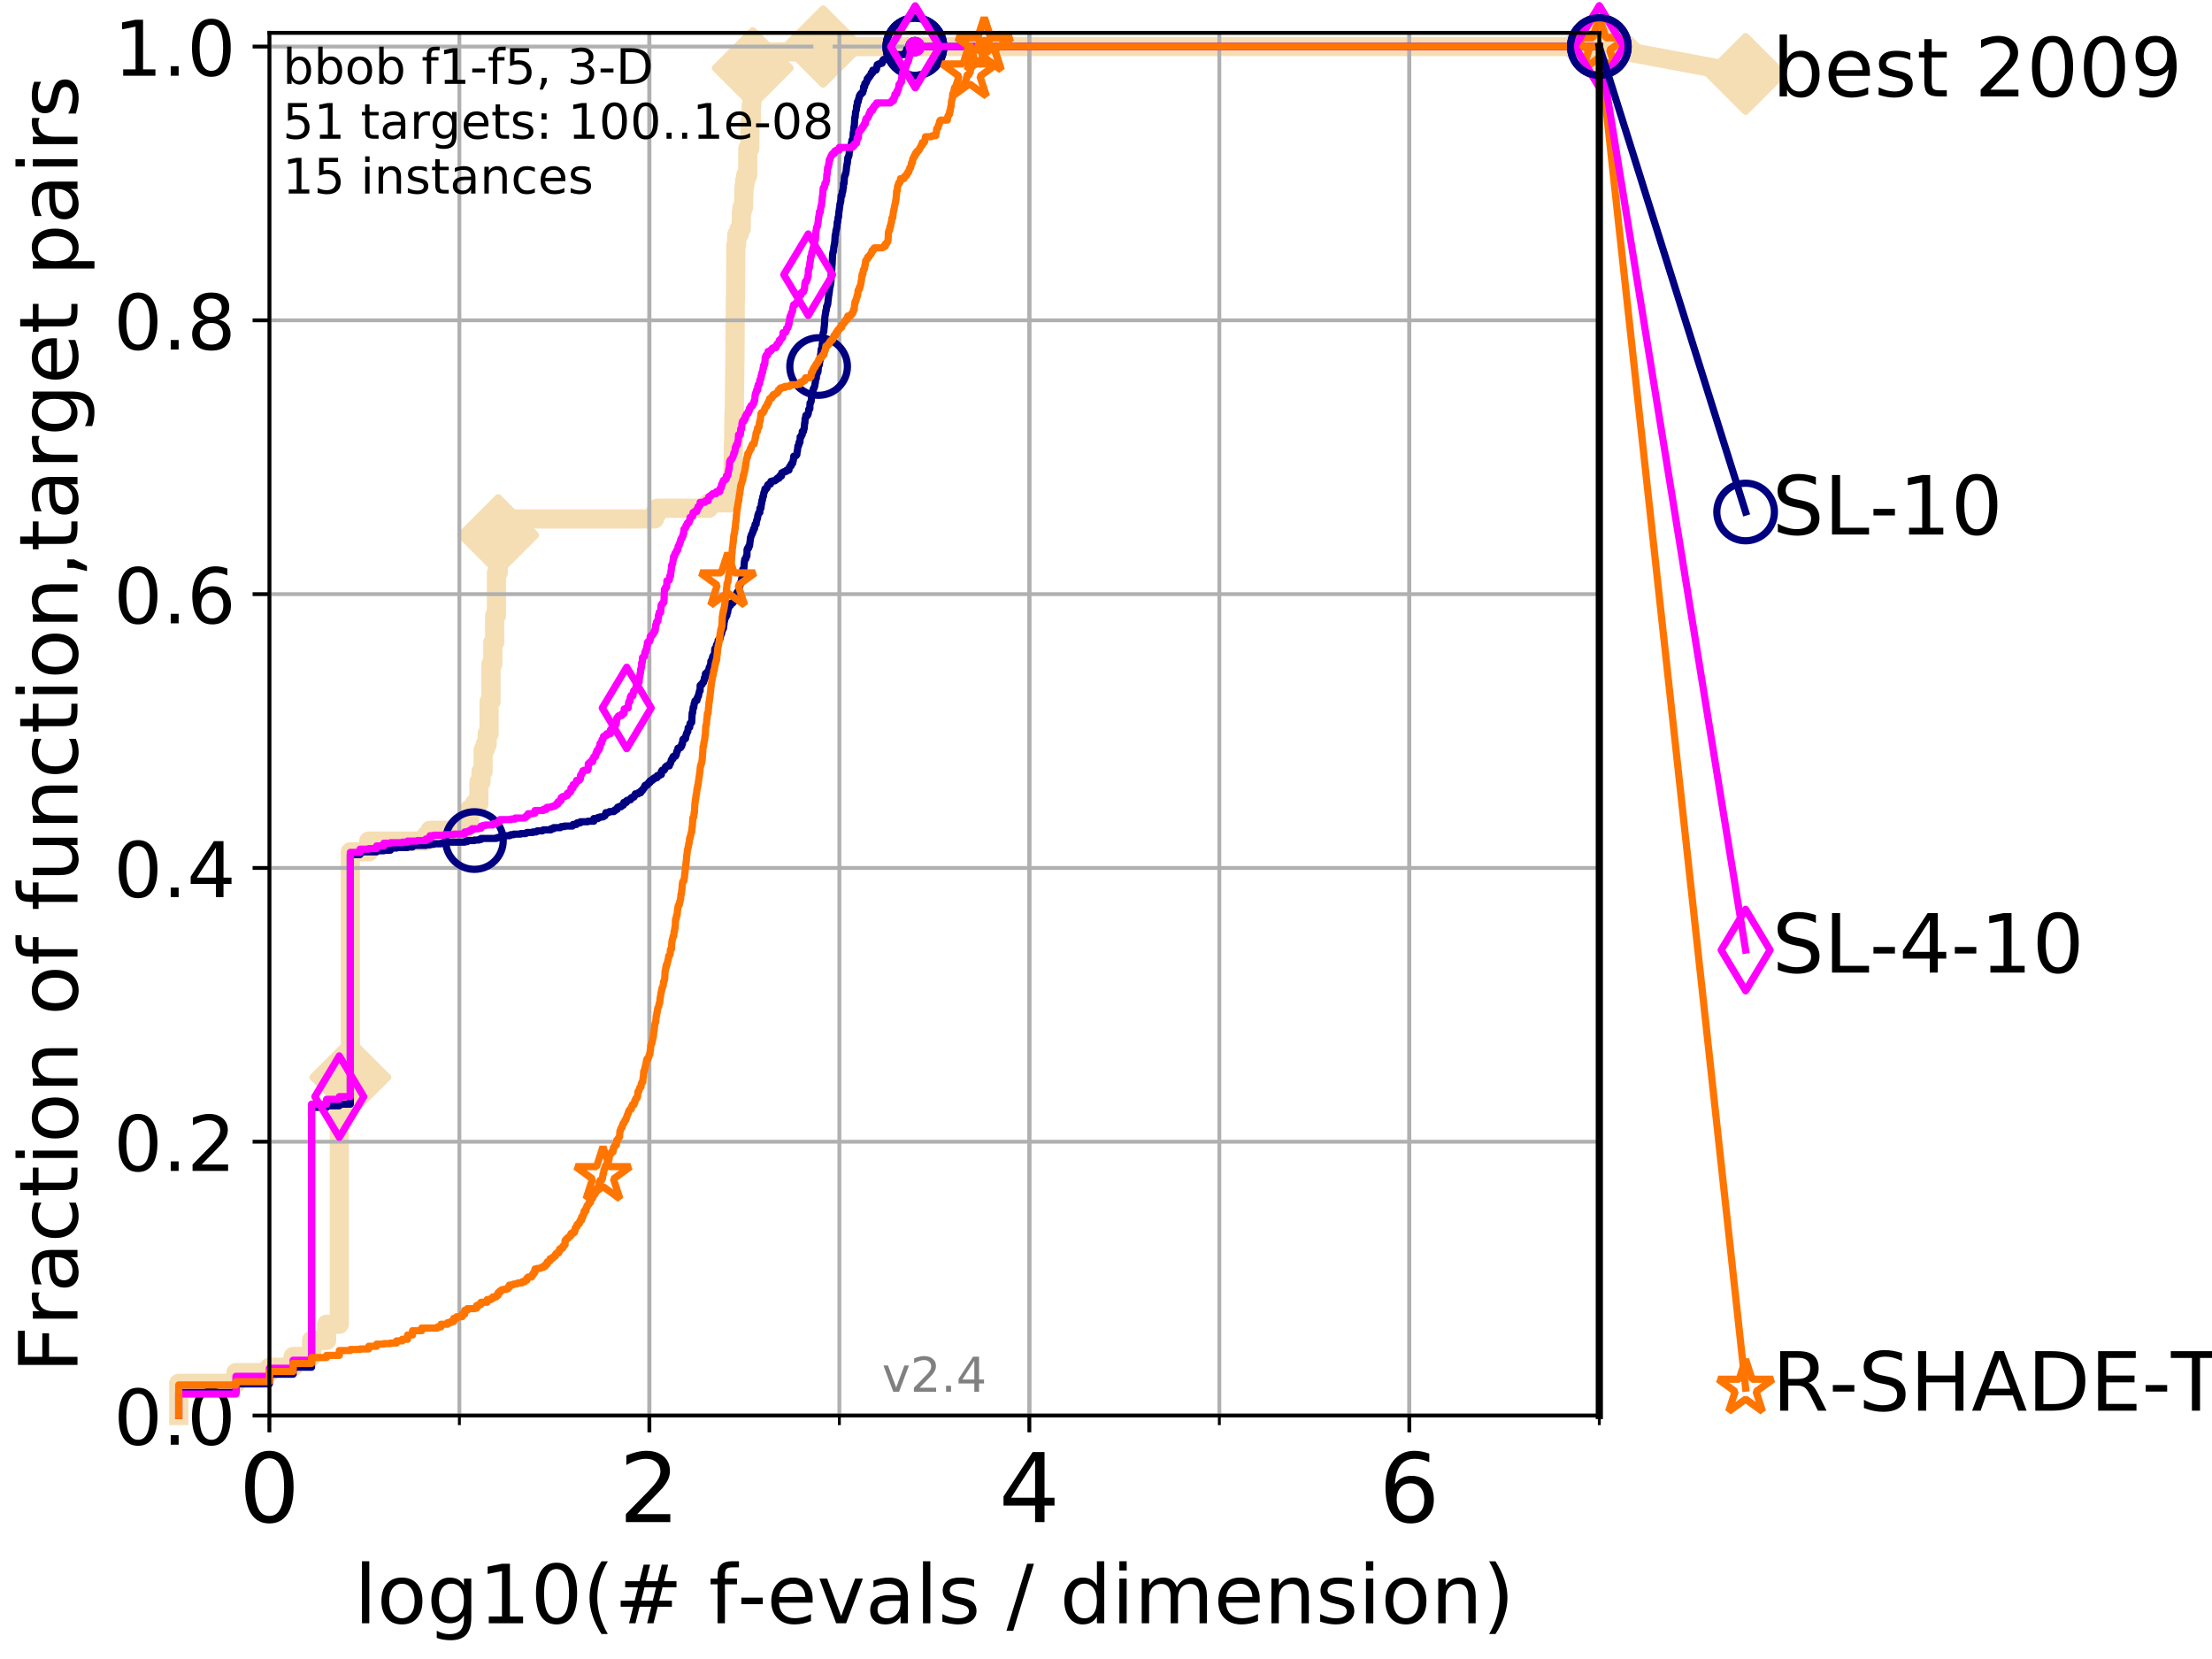 <?xml version="1.0" encoding="utf-8" standalone="no"?>
<!DOCTYPE svg PUBLIC "-//W3C//DTD SVG 1.1//EN"
  "http://www.w3.org/Graphics/SVG/1.1/DTD/svg11.dtd">
<!-- Created with matplotlib (http://matplotlib.org/) -->
<svg height="345.6pt" version="1.1" viewBox="0 0 460.8 345.6" width="460.8pt" xmlns="http://www.w3.org/2000/svg" xmlns:xlink="http://www.w3.org/1999/xlink">
 <defs>
  <style type="text/css">
*{stroke-linecap:butt;stroke-linejoin:round;}
  </style>
 </defs>
 <g id="figure_1">
  <g id="patch_1">
   <path d="M 0 345.6 
L 460.8 345.6 
L 460.8 0 
L 0 0 
z
" style="fill:#ffffff;"/>
  </g>
  <g id="axes_1">
   <g id="patch_2">
    <path d="M 56.12 294.88 
L 333.168 294.88 
L 333.168 6.845 
L 56.12 6.845 
z
" style="fill:#ffffff;"/>
   </g>
   <g id="line2d_1">
    <path d="M 37.236 294.88 
L 37.236 288.17 
L 49.151 288.17 
L 49.151 285.933 
L 56.12 285.933 
L 56.12 284.815 
L 61.065 284.815 
L 61.065 282.578 
L 64.9 282.578 
L 64.9 279.223 
L 68.034 279.223 
L 68.034 275.868 
L 70.684 275.868 
L 70.684 224.423 
L 72.979 224.423 
L 72.979 177.452 
L 76.815 177.452 
L 76.815 175.215 
L 88.729 175.215 
L 88.729 174.097 
L 89.568 174.097 
L 89.568 172.978 
L 96.808 172.978 
L 96.808 170.742 
L 97.85 170.742 
L 97.85 168.505 
L 98.832 168.505 
L 98.832 167.386 
L 99.761 167.386 
L 99.761 162.913 
L 100.208 162.913 
L 100.208 160.676 
L 100.643 160.676 
L 100.643 156.203 
L 101.068 156.203 
L 101.068 155.084 
L 101.482 155.084 
L 101.482 152.848 
L 101.886 152.848 
L 101.886 146.138 
L 102.281 146.138 
L 102.281 138.309 
L 102.668 138.309 
L 102.668 133.836 
L 103.045 133.836 
L 103.045 128.244 
L 103.415 128.244 
L 103.415 119.297 
L 103.777 119.297 
L 103.777 111.468 
L 104.131 111.468 
L 104.131 108.113 
L 136.332 108.113 
L 136.332 106.995 
L 136.915 106.995 
L 136.915 105.876 
L 147.671 105.876 
L 147.671 104.758 
L 152.093 104.758 
L 152.2 102.521 
L 152.307 102.521 
L 152.307 101.403 
L 152.497 101.403 
L 152.602 99.166 
L 152.685 99.166 
L 152.768 92.456 
L 152.81 92.456 
L 152.913 85.746 
L 152.974 85.746 
L 153.076 75.681 
L 153.097 75.681 
L 153.178 62.26 
L 153.218 62.26 
L 153.279 51.077 
L 153.439 51.077 
L 153.498 48.84 
L 153.968 48.84 
L 153.968 47.721 
L 154.407 47.721 
L 154.426 44.366 
L 154.557 44.366 
L 154.557 43.248 
L 154.889 43.248 
L 154.999 38.775 
L 155.126 38.775 
L 155.126 37.656 
L 155.341 37.656 
L 155.341 36.538 
L 155.764 36.538 
L 155.781 30.946 
L 156.193 30.946 
L 156.244 25.354 
L 156.496 25.354 
L 156.496 21.999 
L 156.612 21.999 
L 156.711 14.171 
L 156.81 14.171 
L 156.81 10.815 
L 171.472 10.815 
L 171.472 9.697 
L 333.168 9.697 
L 333.168 9.697 
" style="fill:none;stroke:#f5deb3;stroke-linecap:square;stroke-width:4;"/>
   </g>
   <g id="line2d_2">
    <defs>
     <path d="M -0 7.778 
L 7.778 0 
L 0 -7.778 
L -7.778 -0 
z
" id="m5d5af6d1e6" style="stroke:#f5deb3;stroke-linejoin:miter;stroke-width:1.5;"/>
    </defs>
    <g>
     <use style="fill:#f5deb3;stroke:#f5deb3;stroke-linejoin:miter;stroke-width:1.5;" x="72.979" xlink:href="#m5d5af6d1e6" y="224.423"/>
     <use style="fill:#f5deb3;stroke:#f5deb3;stroke-linejoin:miter;stroke-width:1.5;" x="103.777" xlink:href="#m5d5af6d1e6" y="111.468"/>
     <use style="fill:#f5deb3;stroke:#f5deb3;stroke-linejoin:miter;stroke-width:1.5;" x="156.81" xlink:href="#m5d5af6d1e6" y="14.171"/>
     <use style="fill:#f5deb3;stroke:#f5deb3;stroke-linejoin:miter;stroke-width:1.5;" x="171.472" xlink:href="#m5d5af6d1e6" y="9.697"/>
     <use style="fill:#f5deb3;stroke:#f5deb3;stroke-linejoin:miter;stroke-width:1.5;" x="171.472" xlink:href="#m5d5af6d1e6" y="9.697"/>
     <use style="fill:#f5deb3;stroke:#f5deb3;stroke-linejoin:miter;stroke-width:1.5;" x="333.168" xlink:href="#m5d5af6d1e6" y="9.697"/>
    </g>
   </g>
   <g id="line2d_3">
    <path style="fill:none;stroke:#f5deb3;stroke-linecap:square;stroke-width:4;"/>
    <g/>
   </g>
   <g id="line2d_4">
    <path d="M 333.168 9.697 
L 363.643 15.401 
" style="fill:none;stroke:#f5deb3;stroke-linecap:square;stroke-width:4;"/>
    <g>
     <use style="fill:#f5deb3;stroke:#f5deb3;stroke-linejoin:miter;stroke-width:1.5;" x="333.168" xlink:href="#m5d5af6d1e6" y="9.697"/>
     <use style="fill:#f5deb3;stroke:#f5deb3;stroke-linejoin:miter;stroke-width:1.5;" x="363.643" xlink:href="#m5d5af6d1e6" y="15.401"/>
    </g>
   </g>
   <g id="matplotlib.axis_1">
    <g id="xtick_1">
     <g id="line2d_5">
      <path clip-path="url(#pf7a258a412)" d="M 56.12 294.88 
L 56.12 6.845 
" style="fill:none;stroke:#b0b0b0;stroke-linecap:square;stroke-width:0.8;"/>
     </g>
     <g id="line2d_6">
      <defs>
       <path d="M 0 0 
L 0 3.5 
" id="m0db946fc9c" style="stroke:#000000;stroke-width:0.8;"/>
      </defs>
      <g>
       <use style="stroke:#000000;stroke-width:0.8;" x="56.12" xlink:href="#m0db946fc9c" y="294.88"/>
      </g>
     </g>
     <g id="text_1">
      <!-- 0 -->
      <defs>
       <path d="M 31.781 66.406 
Q 24.172 66.406 20.328 58.906 
Q 16.5 51.422 16.5 36.375 
Q 16.5 21.391 20.328 13.891 
Q 24.172 6.391 31.781 6.391 
Q 39.453 6.391 43.281 13.891 
Q 47.125 21.391 47.125 36.375 
Q 47.125 51.422 43.281 58.906 
Q 39.453 66.406 31.781 66.406 
z
M 31.781 74.219 
Q 44.047 74.219 50.516 64.516 
Q 56.984 54.828 56.984 36.375 
Q 56.984 17.969 50.516 8.266 
Q 44.047 -1.422 31.781 -1.422 
Q 19.531 -1.422 13.062 8.266 
Q 6.594 17.969 6.594 36.375 
Q 6.594 54.828 13.062 64.516 
Q 19.531 74.219 31.781 74.219 
z
" id="DejaVuSans-30"/>
      </defs>
      <g transform="translate(49.758 317.077)scale(0.2 -0.2)">
       <use xlink:href="#DejaVuSans-30"/>
      </g>
     </g>
    </g>
    <g id="xtick_2">
     <g id="line2d_7">
      <path clip-path="url(#pf7a258a412)" d="M 135.277 294.88 
L 135.277 6.845 
" style="fill:none;stroke:#b0b0b0;stroke-linecap:square;stroke-width:0.8;"/>
     </g>
     <g id="line2d_8">
      <g>
       <use style="stroke:#000000;stroke-width:0.8;" x="135.277" xlink:href="#m0db946fc9c" y="294.88"/>
      </g>
     </g>
     <g id="text_2">
      <!-- 2 -->
      <defs>
       <path d="M 19.188 8.297 
L 53.609 8.297 
L 53.609 0 
L 7.328 0 
L 7.328 8.297 
Q 12.938 14.109 22.625 23.891 
Q 32.328 33.688 34.812 36.531 
Q 39.547 41.844 41.422 45.531 
Q 43.312 49.219 43.312 52.781 
Q 43.312 58.594 39.234 62.25 
Q 35.156 65.922 28.609 65.922 
Q 23.969 65.922 18.812 64.312 
Q 13.672 62.703 7.812 59.422 
L 7.812 69.391 
Q 13.766 71.781 18.938 73 
Q 24.125 74.219 28.422 74.219 
Q 39.75 74.219 46.484 68.547 
Q 53.219 62.891 53.219 53.422 
Q 53.219 48.922 51.531 44.891 
Q 49.859 40.875 45.406 35.406 
Q 44.188 33.984 37.641 27.219 
Q 31.109 20.453 19.188 8.297 
z
" id="DejaVuSans-32"/>
      </defs>
      <g transform="translate(128.914 317.077)scale(0.2 -0.2)">
       <use xlink:href="#DejaVuSans-32"/>
      </g>
     </g>
    </g>
    <g id="xtick_3">
     <g id="line2d_9">
      <path clip-path="url(#pf7a258a412)" d="M 214.433 294.88 
L 214.433 6.845 
" style="fill:none;stroke:#b0b0b0;stroke-linecap:square;stroke-width:0.8;"/>
     </g>
     <g id="line2d_10">
      <g>
       <use style="stroke:#000000;stroke-width:0.8;" x="214.433" xlink:href="#m0db946fc9c" y="294.88"/>
      </g>
     </g>
     <g id="text_3">
      <!-- 4 -->
      <defs>
       <path d="M 37.797 64.312 
L 12.891 25.391 
L 37.797 25.391 
z
M 35.203 72.906 
L 47.609 72.906 
L 47.609 25.391 
L 58.016 25.391 
L 58.016 17.188 
L 47.609 17.188 
L 47.609 0 
L 37.797 0 
L 37.797 17.188 
L 4.891 17.188 
L 4.891 26.703 
z
" id="DejaVuSans-34"/>
      </defs>
      <g transform="translate(208.071 317.077)scale(0.2 -0.2)">
       <use xlink:href="#DejaVuSans-34"/>
      </g>
     </g>
    </g>
    <g id="xtick_4">
     <g id="line2d_11">
      <path clip-path="url(#pf7a258a412)" d="M 293.59 294.88 
L 293.59 6.845 
" style="fill:none;stroke:#b0b0b0;stroke-linecap:square;stroke-width:0.8;"/>
     </g>
     <g id="line2d_12">
      <g>
       <use style="stroke:#000000;stroke-width:0.8;" x="293.59" xlink:href="#m0db946fc9c" y="294.88"/>
      </g>
     </g>
     <g id="text_4">
      <!-- 6 -->
      <defs>
       <path d="M 33.016 40.375 
Q 26.375 40.375 22.484 35.828 
Q 18.609 31.297 18.609 23.391 
Q 18.609 15.531 22.484 10.953 
Q 26.375 6.391 33.016 6.391 
Q 39.656 6.391 43.531 10.953 
Q 47.406 15.531 47.406 23.391 
Q 47.406 31.297 43.531 35.828 
Q 39.656 40.375 33.016 40.375 
z
M 52.594 71.297 
L 52.594 62.312 
Q 48.875 64.062 45.094 64.984 
Q 41.312 65.922 37.594 65.922 
Q 27.828 65.922 22.672 59.328 
Q 17.531 52.734 16.797 39.406 
Q 19.672 43.656 24.016 45.922 
Q 28.375 48.188 33.594 48.188 
Q 44.578 48.188 50.953 41.516 
Q 57.328 34.859 57.328 23.391 
Q 57.328 12.156 50.688 5.359 
Q 44.047 -1.422 33.016 -1.422 
Q 20.359 -1.422 13.672 8.266 
Q 6.984 17.969 6.984 36.375 
Q 6.984 53.656 15.188 63.938 
Q 23.391 74.219 37.203 74.219 
Q 40.922 74.219 44.703 73.484 
Q 48.484 72.75 52.594 71.297 
z
" id="DejaVuSans-36"/>
      </defs>
      <g transform="translate(287.227 317.077)scale(0.2 -0.2)">
       <use xlink:href="#DejaVuSans-36"/>
      </g>
     </g>
    </g>
    <g id="xtick_5">
     <g id="line2d_13">
      <path clip-path="url(#pf7a258a412)" d="M 56.12 294.88 
L 56.12 6.845 
" style="fill:none;stroke:#b0b0b0;stroke-linecap:square;stroke-width:0.8;"/>
     </g>
     <g id="line2d_14">
      <defs>
       <path d="M 0 0 
L 0 2 
" id="ma1e4c59db0" style="stroke:#000000;stroke-width:0.6;"/>
      </defs>
      <g>
       <use style="stroke:#000000;stroke-width:0.6;" x="56.12" xlink:href="#ma1e4c59db0" y="294.88"/>
      </g>
     </g>
    </g>
    <g id="xtick_6">
     <g id="line2d_15">
      <path clip-path="url(#pf7a258a412)" d="M 95.698 294.88 
L 95.698 6.845 
" style="fill:none;stroke:#b0b0b0;stroke-linecap:square;stroke-width:0.8;"/>
     </g>
     <g id="line2d_16">
      <g>
       <use style="stroke:#000000;stroke-width:0.6;" x="95.698" xlink:href="#ma1e4c59db0" y="294.88"/>
      </g>
     </g>
    </g>
    <g id="xtick_7">
     <g id="line2d_17">
      <path clip-path="url(#pf7a258a412)" d="M 135.277 294.88 
L 135.277 6.845 
" style="fill:none;stroke:#b0b0b0;stroke-linecap:square;stroke-width:0.8;"/>
     </g>
     <g id="line2d_18">
      <g>
       <use style="stroke:#000000;stroke-width:0.6;" x="135.277" xlink:href="#ma1e4c59db0" y="294.88"/>
      </g>
     </g>
    </g>
    <g id="xtick_8">
     <g id="line2d_19">
      <path clip-path="url(#pf7a258a412)" d="M 174.855 294.88 
L 174.855 6.845 
" style="fill:none;stroke:#b0b0b0;stroke-linecap:square;stroke-width:0.8;"/>
     </g>
     <g id="line2d_20">
      <g>
       <use style="stroke:#000000;stroke-width:0.6;" x="174.855" xlink:href="#ma1e4c59db0" y="294.88"/>
      </g>
     </g>
    </g>
    <g id="xtick_9">
     <g id="line2d_21">
      <path clip-path="url(#pf7a258a412)" d="M 214.433 294.88 
L 214.433 6.845 
" style="fill:none;stroke:#b0b0b0;stroke-linecap:square;stroke-width:0.8;"/>
     </g>
     <g id="line2d_22">
      <g>
       <use style="stroke:#000000;stroke-width:0.6;" x="214.433" xlink:href="#ma1e4c59db0" y="294.88"/>
      </g>
     </g>
    </g>
    <g id="xtick_10">
     <g id="line2d_23">
      <path clip-path="url(#pf7a258a412)" d="M 254.011 294.88 
L 254.011 6.845 
" style="fill:none;stroke:#b0b0b0;stroke-linecap:square;stroke-width:0.8;"/>
     </g>
     <g id="line2d_24">
      <g>
       <use style="stroke:#000000;stroke-width:0.6;" x="254.011" xlink:href="#ma1e4c59db0" y="294.88"/>
      </g>
     </g>
    </g>
    <g id="xtick_11">
     <g id="line2d_25">
      <path clip-path="url(#pf7a258a412)" d="M 293.59 294.88 
L 293.59 6.845 
" style="fill:none;stroke:#b0b0b0;stroke-linecap:square;stroke-width:0.8;"/>
     </g>
     <g id="line2d_26">
      <g>
       <use style="stroke:#000000;stroke-width:0.6;" x="293.59" xlink:href="#ma1e4c59db0" y="294.88"/>
      </g>
     </g>
    </g>
    <g id="xtick_12">
     <g id="line2d_27">
      <path clip-path="url(#pf7a258a412)" d="M 333.168 294.88 
L 333.168 6.845 
" style="fill:none;stroke:#b0b0b0;stroke-linecap:square;stroke-width:0.8;"/>
     </g>
     <g id="line2d_28">
      <g>
       <use style="stroke:#000000;stroke-width:0.6;" x="333.168" xlink:href="#ma1e4c59db0" y="294.88"/>
      </g>
     </g>
    </g>
    <g id="text_5">
     <!-- log10(# f-evals / dimension) -->
     <defs>
      <path d="M 9.422 75.984 
L 18.406 75.984 
L 18.406 0 
L 9.422 0 
z
" id="DejaVuSans-6c"/>
      <path d="M 30.609 48.391 
Q 23.391 48.391 19.188 42.75 
Q 14.984 37.109 14.984 27.297 
Q 14.984 17.484 19.156 11.844 
Q 23.344 6.203 30.609 6.203 
Q 37.797 6.203 41.984 11.859 
Q 46.188 17.531 46.188 27.297 
Q 46.188 37.016 41.984 42.703 
Q 37.797 48.391 30.609 48.391 
z
M 30.609 56 
Q 42.328 56 49.016 48.375 
Q 55.719 40.766 55.719 27.297 
Q 55.719 13.875 49.016 6.219 
Q 42.328 -1.422 30.609 -1.422 
Q 18.844 -1.422 12.172 6.219 
Q 5.516 13.875 5.516 27.297 
Q 5.516 40.766 12.172 48.375 
Q 18.844 56 30.609 56 
z
" id="DejaVuSans-6f"/>
      <path d="M 45.406 27.984 
Q 45.406 37.75 41.375 43.109 
Q 37.359 48.484 30.078 48.484 
Q 22.859 48.484 18.828 43.109 
Q 14.797 37.75 14.797 27.984 
Q 14.797 18.266 18.828 12.891 
Q 22.859 7.516 30.078 7.516 
Q 37.359 7.516 41.375 12.891 
Q 45.406 18.266 45.406 27.984 
z
M 54.391 6.781 
Q 54.391 -7.172 48.188 -13.984 
Q 42 -20.797 29.203 -20.797 
Q 24.469 -20.797 20.266 -20.094 
Q 16.062 -19.391 12.109 -17.922 
L 12.109 -9.188 
Q 16.062 -11.328 19.922 -12.344 
Q 23.781 -13.375 27.781 -13.375 
Q 36.625 -13.375 41.016 -8.766 
Q 45.406 -4.156 45.406 5.172 
L 45.406 9.625 
Q 42.625 4.781 38.281 2.391 
Q 33.938 0 27.875 0 
Q 17.828 0 11.672 7.656 
Q 5.516 15.328 5.516 27.984 
Q 5.516 40.672 11.672 48.328 
Q 17.828 56 27.875 56 
Q 33.938 56 38.281 53.609 
Q 42.625 51.219 45.406 46.391 
L 45.406 54.688 
L 54.391 54.688 
z
" id="DejaVuSans-67"/>
      <path d="M 12.406 8.297 
L 28.516 8.297 
L 28.516 63.922 
L 10.984 60.406 
L 10.984 69.391 
L 28.422 72.906 
L 38.281 72.906 
L 38.281 8.297 
L 54.391 8.297 
L 54.391 0 
L 12.406 0 
z
" id="DejaVuSans-31"/>
      <path d="M 31 75.875 
Q 24.469 64.656 21.281 53.656 
Q 18.109 42.672 18.109 31.391 
Q 18.109 20.125 21.312 9.062 
Q 24.516 -2 31 -13.188 
L 23.188 -13.188 
Q 15.875 -1.703 12.234 9.375 
Q 8.594 20.453 8.594 31.391 
Q 8.594 42.281 12.203 53.312 
Q 15.828 64.359 23.188 75.875 
z
" id="DejaVuSans-28"/>
      <path d="M 51.125 44 
L 36.922 44 
L 32.812 27.688 
L 47.125 27.688 
z
M 43.797 71.781 
L 38.719 51.516 
L 52.984 51.516 
L 58.109 71.781 
L 65.922 71.781 
L 60.891 51.516 
L 76.125 51.516 
L 76.125 44 
L 58.984 44 
L 54.984 27.688 
L 70.516 27.688 
L 70.516 20.219 
L 53.078 20.219 
L 48 0 
L 40.188 0 
L 45.219 20.219 
L 30.906 20.219 
L 25.875 0 
L 18.016 0 
L 23.094 20.219 
L 7.719 20.219 
L 7.719 27.688 
L 24.906 27.688 
L 29 44 
L 13.281 44 
L 13.281 51.516 
L 30.906 51.516 
L 35.891 71.781 
z
" id="DejaVuSans-23"/>
      <path id="DejaVuSans-20"/>
      <path d="M 37.109 75.984 
L 37.109 68.5 
L 28.516 68.5 
Q 23.688 68.5 21.797 66.547 
Q 19.922 64.594 19.922 59.516 
L 19.922 54.688 
L 34.719 54.688 
L 34.719 47.703 
L 19.922 47.703 
L 19.922 0 
L 10.891 0 
L 10.891 47.703 
L 2.297 47.703 
L 2.297 54.688 
L 10.891 54.688 
L 10.891 58.5 
Q 10.891 67.625 15.141 71.797 
Q 19.391 75.984 28.609 75.984 
z
" id="DejaVuSans-66"/>
      <path d="M 4.891 31.391 
L 31.203 31.391 
L 31.203 23.391 
L 4.891 23.391 
z
" id="DejaVuSans-2d"/>
      <path d="M 56.203 29.594 
L 56.203 25.203 
L 14.891 25.203 
Q 15.484 15.922 20.484 11.062 
Q 25.484 6.203 34.422 6.203 
Q 39.594 6.203 44.453 7.469 
Q 49.312 8.734 54.109 11.281 
L 54.109 2.781 
Q 49.266 0.734 44.188 -0.344 
Q 39.109 -1.422 33.891 -1.422 
Q 20.797 -1.422 13.156 6.188 
Q 5.516 13.812 5.516 26.812 
Q 5.516 40.234 12.766 48.109 
Q 20.016 56 32.328 56 
Q 43.359 56 49.781 48.891 
Q 56.203 41.797 56.203 29.594 
z
M 47.219 32.234 
Q 47.125 39.594 43.094 43.984 
Q 39.062 48.391 32.422 48.391 
Q 24.906 48.391 20.391 44.141 
Q 15.875 39.891 15.188 32.172 
z
" id="DejaVuSans-65"/>
      <path d="M 2.984 54.688 
L 12.5 54.688 
L 29.594 8.797 
L 46.688 54.688 
L 56.203 54.688 
L 35.688 0 
L 23.484 0 
z
" id="DejaVuSans-76"/>
      <path d="M 34.281 27.484 
Q 23.391 27.484 19.188 25 
Q 14.984 22.516 14.984 16.5 
Q 14.984 11.719 18.141 8.906 
Q 21.297 6.109 26.703 6.109 
Q 34.188 6.109 38.703 11.406 
Q 43.219 16.703 43.219 25.484 
L 43.219 27.484 
z
M 52.203 31.203 
L 52.203 0 
L 43.219 0 
L 43.219 8.297 
Q 40.141 3.328 35.547 0.953 
Q 30.953 -1.422 24.312 -1.422 
Q 15.922 -1.422 10.953 3.297 
Q 6 8.016 6 15.922 
Q 6 25.141 12.172 29.828 
Q 18.359 34.516 30.609 34.516 
L 43.219 34.516 
L 43.219 35.406 
Q 43.219 41.609 39.141 45 
Q 35.062 48.391 27.688 48.391 
Q 23 48.391 18.547 47.266 
Q 14.109 46.141 10.016 43.891 
L 10.016 52.203 
Q 14.938 54.109 19.578 55.047 
Q 24.219 56 28.609 56 
Q 40.484 56 46.344 49.844 
Q 52.203 43.703 52.203 31.203 
z
" id="DejaVuSans-61"/>
      <path d="M 44.281 53.078 
L 44.281 44.578 
Q 40.484 46.531 36.375 47.5 
Q 32.281 48.484 27.875 48.484 
Q 21.188 48.484 17.844 46.438 
Q 14.5 44.391 14.5 40.281 
Q 14.5 37.156 16.891 35.375 
Q 19.281 33.594 26.516 31.984 
L 29.594 31.297 
Q 39.156 29.25 43.188 25.516 
Q 47.219 21.781 47.219 15.094 
Q 47.219 7.469 41.188 3.016 
Q 35.156 -1.422 24.609 -1.422 
Q 20.219 -1.422 15.453 -0.562 
Q 10.688 0.297 5.422 2 
L 5.422 11.281 
Q 10.406 8.688 15.234 7.391 
Q 20.062 6.109 24.812 6.109 
Q 31.156 6.109 34.562 8.281 
Q 37.984 10.453 37.984 14.406 
Q 37.984 18.062 35.516 20.016 
Q 33.062 21.969 24.703 23.781 
L 21.578 24.516 
Q 13.234 26.266 9.516 29.906 
Q 5.812 33.547 5.812 39.891 
Q 5.812 47.609 11.281 51.797 
Q 16.75 56 26.812 56 
Q 31.781 56 36.172 55.266 
Q 40.578 54.547 44.281 53.078 
z
" id="DejaVuSans-73"/>
      <path d="M 25.391 72.906 
L 33.688 72.906 
L 8.297 -9.281 
L 0 -9.281 
z
" id="DejaVuSans-2f"/>
      <path d="M 45.406 46.391 
L 45.406 75.984 
L 54.391 75.984 
L 54.391 0 
L 45.406 0 
L 45.406 8.203 
Q 42.578 3.328 38.25 0.953 
Q 33.938 -1.422 27.875 -1.422 
Q 17.969 -1.422 11.734 6.484 
Q 5.516 14.406 5.516 27.297 
Q 5.516 40.188 11.734 48.094 
Q 17.969 56 27.875 56 
Q 33.938 56 38.25 53.625 
Q 42.578 51.266 45.406 46.391 
z
M 14.797 27.297 
Q 14.797 17.391 18.875 11.75 
Q 22.953 6.109 30.078 6.109 
Q 37.203 6.109 41.297 11.75 
Q 45.406 17.391 45.406 27.297 
Q 45.406 37.203 41.297 42.844 
Q 37.203 48.484 30.078 48.484 
Q 22.953 48.484 18.875 42.844 
Q 14.797 37.203 14.797 27.297 
z
" id="DejaVuSans-64"/>
      <path d="M 9.422 54.688 
L 18.406 54.688 
L 18.406 0 
L 9.422 0 
z
M 9.422 75.984 
L 18.406 75.984 
L 18.406 64.594 
L 9.422 64.594 
z
" id="DejaVuSans-69"/>
      <path d="M 52 44.188 
Q 55.375 50.25 60.062 53.125 
Q 64.75 56 71.094 56 
Q 79.641 56 84.281 50.016 
Q 88.922 44.047 88.922 33.016 
L 88.922 0 
L 79.891 0 
L 79.891 32.719 
Q 79.891 40.578 77.094 44.375 
Q 74.312 48.188 68.609 48.188 
Q 61.625 48.188 57.562 43.547 
Q 53.516 38.922 53.516 30.906 
L 53.516 0 
L 44.484 0 
L 44.484 32.719 
Q 44.484 40.625 41.703 44.406 
Q 38.922 48.188 33.109 48.188 
Q 26.219 48.188 22.156 43.531 
Q 18.109 38.875 18.109 30.906 
L 18.109 0 
L 9.078 0 
L 9.078 54.688 
L 18.109 54.688 
L 18.109 46.188 
Q 21.188 51.219 25.484 53.609 
Q 29.781 56 35.688 56 
Q 41.656 56 45.828 52.969 
Q 50 49.953 52 44.188 
z
" id="DejaVuSans-6d"/>
      <path d="M 54.891 33.016 
L 54.891 0 
L 45.906 0 
L 45.906 32.719 
Q 45.906 40.484 42.875 44.328 
Q 39.844 48.188 33.797 48.188 
Q 26.516 48.188 22.312 43.547 
Q 18.109 38.922 18.109 30.906 
L 18.109 0 
L 9.078 0 
L 9.078 54.688 
L 18.109 54.688 
L 18.109 46.188 
Q 21.344 51.125 25.703 53.562 
Q 30.078 56 35.797 56 
Q 45.219 56 50.047 50.172 
Q 54.891 44.344 54.891 33.016 
z
" id="DejaVuSans-6e"/>
      <path d="M 8.016 75.875 
L 15.828 75.875 
Q 23.141 64.359 26.781 53.312 
Q 30.422 42.281 30.422 31.391 
Q 30.422 20.453 26.781 9.375 
Q 23.141 -1.703 15.828 -13.188 
L 8.016 -13.188 
Q 14.5 -2 17.703 9.062 
Q 20.906 20.125 20.906 31.391 
Q 20.906 42.672 17.703 53.656 
Q 14.5 64.656 8.016 75.875 
z
" id="DejaVuSans-29"/>
     </defs>
     <g transform="translate(73.803 338.154)scale(0.17 -0.17)">
      <use xlink:href="#DejaVuSans-6c"/>
      <use x="27.783" xlink:href="#DejaVuSans-6f"/>
      <use x="88.965" xlink:href="#DejaVuSans-67"/>
      <use x="152.441" xlink:href="#DejaVuSans-31"/>
      <use x="216.064" xlink:href="#DejaVuSans-30"/>
      <use x="279.688" xlink:href="#DejaVuSans-28"/>
      <use x="318.701" xlink:href="#DejaVuSans-23"/>
      <use x="402.49" xlink:href="#DejaVuSans-20"/>
      <use x="434.277" xlink:href="#DejaVuSans-66"/>
      <use x="469.404" xlink:href="#DejaVuSans-2d"/>
      <use x="505.488" xlink:href="#DejaVuSans-65"/>
      <use x="567.012" xlink:href="#DejaVuSans-76"/>
      <use x="626.191" xlink:href="#DejaVuSans-61"/>
      <use x="687.471" xlink:href="#DejaVuSans-6c"/>
      <use x="715.254" xlink:href="#DejaVuSans-73"/>
      <use x="767.354" xlink:href="#DejaVuSans-20"/>
      <use x="799.141" xlink:href="#DejaVuSans-2f"/>
      <use x="832.832" xlink:href="#DejaVuSans-20"/>
      <use x="864.619" xlink:href="#DejaVuSans-64"/>
      <use x="928.096" xlink:href="#DejaVuSans-69"/>
      <use x="955.879" xlink:href="#DejaVuSans-6d"/>
      <use x="1053.291" xlink:href="#DejaVuSans-65"/>
      <use x="1114.814" xlink:href="#DejaVuSans-6e"/>
      <use x="1178.193" xlink:href="#DejaVuSans-73"/>
      <use x="1230.293" xlink:href="#DejaVuSans-69"/>
      <use x="1258.076" xlink:href="#DejaVuSans-6f"/>
      <use x="1319.258" xlink:href="#DejaVuSans-6e"/>
      <use x="1382.637" xlink:href="#DejaVuSans-29"/>
     </g>
    </g>
   </g>
   <g id="matplotlib.axis_2">
    <g id="ytick_1">
     <g id="line2d_29">
      <path clip-path="url(#pf7a258a412)" d="M 56.12 294.88 
L 333.168 294.88 
" style="fill:none;stroke:#b0b0b0;stroke-linecap:square;stroke-width:0.8;"/>
     </g>
     <g id="line2d_30">
      <defs>
       <path d="M 0 0 
L -3.5 0 
" id="m1417aa06b8" style="stroke:#000000;stroke-width:0.8;"/>
      </defs>
      <g>
       <use style="stroke:#000000;stroke-width:0.8;" x="56.12" xlink:href="#m1417aa06b8" y="294.88"/>
      </g>
     </g>
     <g id="text_6">
      <!-- 0.0 -->
      <defs>
       <path d="M 10.688 12.406 
L 21 12.406 
L 21 0 
L 10.688 0 
z
" id="DejaVuSans-2e"/>
      </defs>
      <g transform="translate(23.675 300.959)scale(0.16 -0.16)">
       <use xlink:href="#DejaVuSans-30"/>
       <use x="63.623" xlink:href="#DejaVuSans-2e"/>
       <use x="95.41" xlink:href="#DejaVuSans-30"/>
      </g>
     </g>
    </g>
    <g id="ytick_2">
     <g id="line2d_31">
      <path clip-path="url(#pf7a258a412)" d="M 56.12 237.843 
L 333.168 237.843 
" style="fill:none;stroke:#b0b0b0;stroke-linecap:square;stroke-width:0.8;"/>
     </g>
     <g id="line2d_32">
      <g>
       <use style="stroke:#000000;stroke-width:0.8;" x="56.12" xlink:href="#m1417aa06b8" y="237.843"/>
      </g>
     </g>
     <g id="text_7">
      <!-- 0.2 -->
      <g transform="translate(23.675 243.922)scale(0.16 -0.16)">
       <use xlink:href="#DejaVuSans-30"/>
       <use x="63.623" xlink:href="#DejaVuSans-2e"/>
       <use x="95.41" xlink:href="#DejaVuSans-32"/>
      </g>
     </g>
    </g>
    <g id="ytick_3">
     <g id="line2d_33">
      <path clip-path="url(#pf7a258a412)" d="M 56.12 180.807 
L 333.168 180.807 
" style="fill:none;stroke:#b0b0b0;stroke-linecap:square;stroke-width:0.8;"/>
     </g>
     <g id="line2d_34">
      <g>
       <use style="stroke:#000000;stroke-width:0.8;" x="56.12" xlink:href="#m1417aa06b8" y="180.807"/>
      </g>
     </g>
     <g id="text_8">
      <!-- 0.4 -->
      <g transform="translate(23.675 186.886)scale(0.16 -0.16)">
       <use xlink:href="#DejaVuSans-30"/>
       <use x="63.623" xlink:href="#DejaVuSans-2e"/>
       <use x="95.41" xlink:href="#DejaVuSans-34"/>
      </g>
     </g>
    </g>
    <g id="ytick_4">
     <g id="line2d_35">
      <path clip-path="url(#pf7a258a412)" d="M 56.12 123.77 
L 333.168 123.77 
" style="fill:none;stroke:#b0b0b0;stroke-linecap:square;stroke-width:0.8;"/>
     </g>
     <g id="line2d_36">
      <g>
       <use style="stroke:#000000;stroke-width:0.8;" x="56.12" xlink:href="#m1417aa06b8" y="123.77"/>
      </g>
     </g>
     <g id="text_9">
      <!-- 0.6 -->
      <g transform="translate(23.675 129.849)scale(0.16 -0.16)">
       <use xlink:href="#DejaVuSans-30"/>
       <use x="63.623" xlink:href="#DejaVuSans-2e"/>
       <use x="95.41" xlink:href="#DejaVuSans-36"/>
      </g>
     </g>
    </g>
    <g id="ytick_5">
     <g id="line2d_37">
      <path clip-path="url(#pf7a258a412)" d="M 56.12 66.734 
L 333.168 66.734 
" style="fill:none;stroke:#b0b0b0;stroke-linecap:square;stroke-width:0.8;"/>
     </g>
     <g id="line2d_38">
      <g>
       <use style="stroke:#000000;stroke-width:0.8;" x="56.12" xlink:href="#m1417aa06b8" y="66.734"/>
      </g>
     </g>
     <g id="text_10">
      <!-- 0.8 -->
      <defs>
       <path d="M 31.781 34.625 
Q 24.75 34.625 20.719 30.859 
Q 16.703 27.094 16.703 20.516 
Q 16.703 13.922 20.719 10.156 
Q 24.75 6.391 31.781 6.391 
Q 38.812 6.391 42.859 10.172 
Q 46.922 13.969 46.922 20.516 
Q 46.922 27.094 42.891 30.859 
Q 38.875 34.625 31.781 34.625 
z
M 21.922 38.812 
Q 15.578 40.375 12.031 44.719 
Q 8.5 49.078 8.5 55.328 
Q 8.5 64.062 14.719 69.141 
Q 20.953 74.219 31.781 74.219 
Q 42.672 74.219 48.875 69.141 
Q 55.078 64.062 55.078 55.328 
Q 55.078 49.078 51.531 44.719 
Q 48 40.375 41.703 38.812 
Q 48.828 37.156 52.797 32.312 
Q 56.781 27.484 56.781 20.516 
Q 56.781 9.906 50.312 4.234 
Q 43.844 -1.422 31.781 -1.422 
Q 19.734 -1.422 13.25 4.234 
Q 6.781 9.906 6.781 20.516 
Q 6.781 27.484 10.781 32.312 
Q 14.797 37.156 21.922 38.812 
z
M 18.312 54.391 
Q 18.312 48.734 21.844 45.562 
Q 25.391 42.391 31.781 42.391 
Q 38.141 42.391 41.719 45.562 
Q 45.312 48.734 45.312 54.391 
Q 45.312 60.062 41.719 63.234 
Q 38.141 66.406 31.781 66.406 
Q 25.391 66.406 21.844 63.234 
Q 18.312 60.062 18.312 54.391 
z
" id="DejaVuSans-38"/>
      </defs>
      <g transform="translate(23.675 72.812)scale(0.16 -0.16)">
       <use xlink:href="#DejaVuSans-30"/>
       <use x="63.623" xlink:href="#DejaVuSans-2e"/>
       <use x="95.41" xlink:href="#DejaVuSans-38"/>
      </g>
     </g>
    </g>
    <g id="ytick_6">
     <g id="line2d_39">
      <path clip-path="url(#pf7a258a412)" d="M 56.12 9.697 
L 333.168 9.697 
" style="fill:none;stroke:#b0b0b0;stroke-linecap:square;stroke-width:0.8;"/>
     </g>
     <g id="line2d_40">
      <g>
       <use style="stroke:#000000;stroke-width:0.8;" x="56.12" xlink:href="#m1417aa06b8" y="9.697"/>
      </g>
     </g>
     <g id="text_11">
      <!-- 1.0 -->
      <g transform="translate(23.675 15.776)scale(0.16 -0.16)">
       <use xlink:href="#DejaVuSans-31"/>
       <use x="63.623" xlink:href="#DejaVuSans-2e"/>
       <use x="95.41" xlink:href="#DejaVuSans-30"/>
      </g>
     </g>
    </g>
    <g id="text_12">
     <!-- Fraction of function,target pairs -->
     <defs>
      <path d="M 9.812 72.906 
L 51.703 72.906 
L 51.703 64.594 
L 19.672 64.594 
L 19.672 43.109 
L 48.578 43.109 
L 48.578 34.812 
L 19.672 34.812 
L 19.672 0 
L 9.812 0 
z
" id="DejaVuSans-46"/>
      <path d="M 41.109 46.297 
Q 39.594 47.172 37.812 47.578 
Q 36.031 48 33.891 48 
Q 26.266 48 22.188 43.047 
Q 18.109 38.094 18.109 28.812 
L 18.109 0 
L 9.078 0 
L 9.078 54.688 
L 18.109 54.688 
L 18.109 46.188 
Q 20.953 51.172 25.484 53.578 
Q 30.031 56 36.531 56 
Q 37.453 56 38.578 55.875 
Q 39.703 55.766 41.062 55.516 
z
" id="DejaVuSans-72"/>
      <path d="M 48.781 52.594 
L 48.781 44.188 
Q 44.969 46.297 41.141 47.344 
Q 37.312 48.391 33.406 48.391 
Q 24.656 48.391 19.812 42.844 
Q 14.984 37.312 14.984 27.297 
Q 14.984 17.281 19.812 11.734 
Q 24.656 6.203 33.406 6.203 
Q 37.312 6.203 41.141 7.25 
Q 44.969 8.297 48.781 10.406 
L 48.781 2.094 
Q 45.016 0.344 40.984 -0.531 
Q 36.969 -1.422 32.422 -1.422 
Q 20.062 -1.422 12.781 6.344 
Q 5.516 14.109 5.516 27.297 
Q 5.516 40.672 12.859 48.328 
Q 20.219 56 33.016 56 
Q 37.156 56 41.109 55.141 
Q 45.062 54.297 48.781 52.594 
z
" id="DejaVuSans-63"/>
      <path d="M 18.312 70.219 
L 18.312 54.688 
L 36.812 54.688 
L 36.812 47.703 
L 18.312 47.703 
L 18.312 18.016 
Q 18.312 11.328 20.141 9.422 
Q 21.969 7.516 27.594 7.516 
L 36.812 7.516 
L 36.812 0 
L 27.594 0 
Q 17.188 0 13.234 3.875 
Q 9.281 7.766 9.281 18.016 
L 9.281 47.703 
L 2.688 47.703 
L 2.688 54.688 
L 9.281 54.688 
L 9.281 70.219 
z
" id="DejaVuSans-74"/>
      <path d="M 8.5 21.578 
L 8.5 54.688 
L 17.484 54.688 
L 17.484 21.922 
Q 17.484 14.156 20.5 10.266 
Q 23.531 6.391 29.594 6.391 
Q 36.859 6.391 41.078 11.031 
Q 45.312 15.672 45.312 23.688 
L 45.312 54.688 
L 54.297 54.688 
L 54.297 0 
L 45.312 0 
L 45.312 8.406 
Q 42.047 3.422 37.719 1 
Q 33.406 -1.422 27.688 -1.422 
Q 18.266 -1.422 13.375 4.438 
Q 8.5 10.297 8.5 21.578 
z
M 31.109 56 
z
" id="DejaVuSans-75"/>
      <path d="M 11.719 12.406 
L 22.016 12.406 
L 22.016 4 
L 14.016 -11.625 
L 7.719 -11.625 
L 11.719 4 
z
" id="DejaVuSans-2c"/>
      <path d="M 18.109 8.203 
L 18.109 -20.797 
L 9.078 -20.797 
L 9.078 54.688 
L 18.109 54.688 
L 18.109 46.391 
Q 20.953 51.266 25.266 53.625 
Q 29.594 56 35.594 56 
Q 45.562 56 51.781 48.094 
Q 58.016 40.188 58.016 27.297 
Q 58.016 14.406 51.781 6.484 
Q 45.562 -1.422 35.594 -1.422 
Q 29.594 -1.422 25.266 0.953 
Q 20.953 3.328 18.109 8.203 
z
M 48.688 27.297 
Q 48.688 37.203 44.609 42.844 
Q 40.531 48.484 33.406 48.484 
Q 26.266 48.484 22.188 42.844 
Q 18.109 37.203 18.109 27.297 
Q 18.109 17.391 22.188 11.75 
Q 26.266 6.109 33.406 6.109 
Q 40.531 6.109 44.609 11.75 
Q 48.688 17.391 48.688 27.297 
z
" id="DejaVuSans-70"/>
     </defs>
     <g transform="translate(16.14 286.002)rotate(-90)scale(0.17 -0.17)">
      <use xlink:href="#DejaVuSans-46"/>
      <use x="57.41" xlink:href="#DejaVuSans-72"/>
      <use x="98.523" xlink:href="#DejaVuSans-61"/>
      <use x="159.803" xlink:href="#DejaVuSans-63"/>
      <use x="214.783" xlink:href="#DejaVuSans-74"/>
      <use x="253.992" xlink:href="#DejaVuSans-69"/>
      <use x="281.775" xlink:href="#DejaVuSans-6f"/>
      <use x="342.957" xlink:href="#DejaVuSans-6e"/>
      <use x="406.336" xlink:href="#DejaVuSans-20"/>
      <use x="438.123" xlink:href="#DejaVuSans-6f"/>
      <use x="499.305" xlink:href="#DejaVuSans-66"/>
      <use x="534.51" xlink:href="#DejaVuSans-20"/>
      <use x="566.297" xlink:href="#DejaVuSans-66"/>
      <use x="601.502" xlink:href="#DejaVuSans-75"/>
      <use x="664.881" xlink:href="#DejaVuSans-6e"/>
      <use x="728.26" xlink:href="#DejaVuSans-63"/>
      <use x="783.24" xlink:href="#DejaVuSans-74"/>
      <use x="822.449" xlink:href="#DejaVuSans-69"/>
      <use x="850.232" xlink:href="#DejaVuSans-6f"/>
      <use x="911.414" xlink:href="#DejaVuSans-6e"/>
      <use x="974.793" xlink:href="#DejaVuSans-2c"/>
      <use x="1006.58" xlink:href="#DejaVuSans-74"/>
      <use x="1045.789" xlink:href="#DejaVuSans-61"/>
      <use x="1107.068" xlink:href="#DejaVuSans-72"/>
      <use x="1148.166" xlink:href="#DejaVuSans-67"/>
      <use x="1211.643" xlink:href="#DejaVuSans-65"/>
      <use x="1273.166" xlink:href="#DejaVuSans-74"/>
      <use x="1312.375" xlink:href="#DejaVuSans-20"/>
      <use x="1344.162" xlink:href="#DejaVuSans-70"/>
      <use x="1407.639" xlink:href="#DejaVuSans-61"/>
      <use x="1468.918" xlink:href="#DejaVuSans-69"/>
      <use x="1496.701" xlink:href="#DejaVuSans-72"/>
      <use x="1537.814" xlink:href="#DejaVuSans-73"/>
     </g>
    </g>
   </g>
   <g id="line2d_41">
    <defs>
     <path d="M 0 1.5 
C 0.398 1.5 0.779 1.342 1.061 1.061 
C 1.342 0.779 1.5 0.398 1.5 0 
C 1.5 -0.398 1.342 -0.779 1.061 -1.061 
C 0.779 -1.342 0.398 -1.5 0 -1.5 
C -0.398 -1.5 -0.779 -1.342 -1.061 -1.061 
C -1.342 -0.779 -1.5 -0.398 -1.5 0 
C -1.5 0.398 -1.342 0.779 -1.061 1.061 
C -0.779 1.342 -0.398 1.5 0 1.5 
z
" id="m5b0bf3b0d7" style="stroke:#f5deb3;"/>
    </defs>
    <g>
     <use style="fill:#f5deb3;stroke:#f5deb3;" x="171.472" xlink:href="#m5b0bf3b0d7" y="9.697"/>
     <use style="fill:#f5deb3;stroke:#f5deb3;" x="171.472" xlink:href="#m5b0bf3b0d7" y="9.697"/>
    </g>
   </g>
   <g id="line2d_42">
    <defs>
     <path d="M 0 1.5 
C 0.398 1.5 0.779 1.342 1.061 1.061 
C 1.342 0.779 1.5 0.398 1.5 0 
C 1.5 -0.398 1.342 -0.779 1.061 -1.061 
C 0.779 -1.342 0.398 -1.5 0 -1.5 
C -0.398 -1.5 -0.779 -1.342 -1.061 -1.061 
C -1.342 -0.779 -1.5 -0.398 -1.5 0 
C -1.5 0.398 -1.342 0.779 -1.061 1.061 
C -0.779 1.342 -0.398 1.5 0 1.5 
z
" id="m6371fd8454" style="stroke:#000080;"/>
    </defs>
    <g>
     <use style="fill:#000080;stroke:#000080;" x="190.591" xlink:href="#m6371fd8454" y="9.697"/>
     <use style="fill:#000080;stroke:#000080;" x="190.591" xlink:href="#m6371fd8454" y="9.697"/>
    </g>
   </g>
   <g id="line2d_43">
    <path d="M 37.236 294.88 
L 37.236 290.071 
L 49.151 290.071 
L 49.151 288.282 
L 56.12 288.282 
L 56.12 286.269 
L 61.065 286.269 
L 61.065 284.815 
L 64.9 284.815 
L 64.9 230.686 
L 68.034 230.686 
L 68.034 230.35 
L 70.684 230.35 
L 70.684 230.015 
L 72.979 230.015 
L 72.979 178.011 
L 75.004 178.011 
L 75.004 177.452 
L 78.453 177.452 
L 78.453 177.228 
L 79.949 177.228 
L 79.949 177.116 
L 81.324 177.116 
L 81.324 176.669 
L 82.598 176.669 
L 82.598 176.557 
L 84.893 176.557 
L 84.893 176.445 
L 85.935 176.445 
L 85.935 176.11 
L 88.729 176.11 
L 88.729 175.998 
L 89.568 175.998 
L 89.568 175.886 
L 90.367 175.886 
L 90.367 175.774 
L 91.863 175.774 
L 91.863 175.662 
L 92.564 175.662 
L 92.564 175.439 
L 96.808 175.439 
L 96.808 175.327 
L 97.337 175.327 
L 97.337 175.103 
L 98.832 175.103 
L 98.832 174.991 
L 99.761 174.991 
L 99.761 174.879 
L 100.208 174.879 
L 100.208 174.656 
L 103.415 174.656 
L 103.415 174.544 
L 103.777 174.544 
L 103.777 174.432 
L 104.131 174.432 
L 104.131 174.32 
L 104.819 174.32 
L 104.819 174.097 
L 106.117 174.097 
L 106.117 173.985 
L 106.427 173.985 
L 106.427 173.873 
L 107.03 173.873 
L 107.03 173.761 
L 108.451 173.761 
L 108.451 173.649 
L 109.509 173.649 
L 109.509 173.537 
L 109.764 173.537 
L 109.764 173.426 
L 110.983 173.426 
L 110.983 173.314 
L 111.676 173.314 
L 111.676 173.202 
L 111.9 173.202 
L 111.9 173.09 
L 112.982 173.09 
L 112.982 172.978 
L 113.19 172.978 
L 113.19 172.866 
L 114.772 172.866 
L 114.772 172.643 
L 115.329 172.643 
L 115.329 172.419 
L 116.733 172.419 
L 116.733 172.307 
L 116.901 172.307 
L 116.901 172.195 
L 117.556 172.195 
L 117.556 172.084 
L 119.238 172.084 
L 119.238 171.972 
L 119.383 171.972 
L 119.383 171.748 
L 120.09 171.748 
L 120.09 171.524 
L 120.228 171.524 
L 120.228 171.413 
L 120.903 171.413 
L 120.903 171.189 
L 122.42 171.189 
L 122.42 171.077 
L 123.703 171.077 
L 123.703 170.518 
L 124.579 170.518 
L 124.579 170.294 
L 125.001 170.294 
L 125.001 170.182 
L 125.615 170.182 
L 125.615 170.071 
L 125.814 170.071 
L 125.814 169.959 
L 126.012 169.959 
L 126.11 169.623 
L 126.207 169.623 
L 126.207 169.288 
L 126.78 169.288 
L 126.78 169.176 
L 126.967 169.176 
L 126.967 169.064 
L 127.872 169.064 
L 127.872 168.952 
L 128.047 168.952 
L 128.047 168.728 
L 128.307 168.728 
L 128.307 168.617 
L 128.563 168.617 
L 128.648 168.169 
L 128.898 168.169 
L 128.898 168.057 
L 129.39 168.057 
L 129.39 167.834 
L 129.63 167.834 
L 129.63 167.722 
L 129.867 167.722 
L 129.945 167.163 
L 130.484 167.163 
L 130.484 166.827 
L 130.635 166.827 
L 130.635 166.715 
L 131.006 166.715 
L 131.006 166.604 
L 131.369 166.604 
L 131.369 166.38 
L 131.513 166.38 
L 131.513 166.156 
L 131.795 166.156 
L 131.795 166.044 
L 132.074 166.044 
L 132.074 165.821 
L 132.211 165.821 
L 132.28 165.485 
L 132.348 165.485 
L 132.348 165.373 
L 132.949 165.373 
L 132.949 165.15 
L 133.466 165.15 
L 133.466 164.814 
L 133.718 164.814 
L 133.718 164.591 
L 133.906 164.591 
L 133.906 164.367 
L 134.029 164.367 
L 134.029 164.255 
L 134.152 164.255 
L 134.213 164.031 
L 134.274 164.031 
L 134.274 163.808 
L 134.395 163.808 
L 134.395 163.584 
L 134.812 163.584 
L 134.812 163.36 
L 134.988 163.36 
L 134.988 163.249 
L 135.104 163.249 
L 135.104 163.025 
L 135.391 163.025 
L 135.391 162.689 
L 135.561 162.689 
L 135.561 162.577 
L 135.896 162.577 
L 136.006 162.242 
L 136.332 162.242 
L 136.332 162.018 
L 136.863 162.018 
L 136.915 161.571 
L 137.377 161.571 
L 137.377 161.347 
L 137.778 161.347 
L 137.778 160.676 
L 137.926 160.676 
L 137.926 160.453 
L 138.363 160.453 
L 138.41 160.229 
L 138.506 160.229 
L 138.6 159.782 
L 138.788 159.782 
L 138.835 159.558 
L 139.43 159.558 
L 139.475 159.111 
L 139.564 159.111 
L 139.564 158.999 
L 139.698 158.999 
L 139.786 158.551 
L 139.83 158.551 
L 139.83 158.328 
L 139.962 158.328 
L 139.962 158.104 
L 140.178 158.104 
L 140.178 157.657 
L 140.307 157.657 
L 140.307 157.545 
L 140.73 157.545 
L 140.771 157.209 
L 140.896 157.209 
L 140.978 156.538 
L 141.101 156.538 
L 141.182 156.203 
L 141.223 156.203 
L 141.223 155.867 
L 141.465 155.867 
L 141.465 155.755 
L 141.781 155.755 
L 141.821 155.532 
L 141.899 155.532 
L 141.899 155.42 
L 142.015 155.42 
L 142.015 154.973 
L 142.169 154.973 
L 142.246 154.078 
L 142.322 154.078 
L 142.322 153.966 
L 142.698 153.966 
L 142.698 153.854 
L 142.81 153.854 
L 142.883 153.183 
L 142.957 153.183 
L 143.03 152.736 
L 143.103 152.736 
L 143.211 152.4 
L 143.284 152.4 
L 143.355 151.618 
L 143.533 151.618 
L 143.533 151.506 
L 143.675 151.506 
L 143.745 150.723 
L 143.919 150.723 
L 143.919 150.499 
L 144.091 150.499 
L 144.194 148.486 
L 144.296 148.486 
L 144.397 147.368 
L 144.532 147.368 
L 144.598 146.585 
L 144.665 146.585 
L 144.764 146.026 
L 144.961 146.026 
L 144.961 145.914 
L 145.188 145.914 
L 145.188 145.467 
L 145.316 145.467 
L 145.38 145.019 
L 145.507 145.019 
L 145.601 144.348 
L 145.633 144.348 
L 145.726 143.901 
L 145.851 143.901 
L 145.851 142.782 
L 146.066 142.782 
L 146.066 142.559 
L 146.279 142.559 
L 146.369 142.223 
L 146.429 142.223 
L 146.429 142.111 
L 146.578 142.111 
L 146.667 141.664 
L 146.726 141.664 
L 146.726 141.217 
L 146.902 141.217 
L 146.96 140.322 
L 147.105 140.322 
L 147.105 140.21 
L 147.447 140.21 
L 147.475 139.763 
L 147.671 139.763 
L 147.727 139.092 
L 147.81 139.092 
L 147.92 138.644 
L 148.029 138.644 
L 148.084 137.75 
L 148.165 137.75 
L 148.273 137.414 
L 148.381 137.414 
L 148.434 136.855 
L 148.54 136.855 
L 148.54 136.631 
L 148.698 136.631 
L 148.698 136.408 
L 148.829 136.408 
L 148.907 135.178 
L 148.959 135.178 
L 148.959 135.066 
L 149.113 135.066 
L 149.215 134.618 
L 149.241 134.618 
L 149.241 134.395 
L 149.367 134.395 
L 149.393 134.059 
L 149.593 134.059 
L 149.593 133.388 
L 149.767 133.388 
L 149.791 133.164 
L 149.963 133.164 
L 150.06 132.493 
L 150.133 132.493 
L 150.229 131.934 
L 150.349 131.934 
L 150.444 131.151 
L 150.585 131.151 
L 150.585 130.928 
L 150.702 130.928 
L 150.796 130.145 
L 150.819 130.145 
L 150.865 129.362 
L 150.957 129.362 
L 150.98 128.691 
L 151.163 128.691 
L 151.209 128.356 
L 151.299 128.356 
L 151.299 128.244 
L 151.412 128.244 
L 151.479 127.573 
L 151.59 127.573 
L 151.656 126.902 
L 151.723 126.902 
L 151.832 126.454 
L 151.854 126.454 
L 151.941 126.119 
L 152.179 126.119 
L 152.221 125.671 
L 152.581 125.671 
L 152.581 125.56 
L 152.706 125.56 
L 152.789 125.336 
L 152.851 125.336 
L 152.851 125.224 
L 153.015 125.224 
L 153.015 125.112 
L 153.137 125.112 
L 153.198 124.218 
L 153.498 124.218 
L 153.498 123.435 
L 153.656 123.435 
L 153.656 123.323 
L 153.813 123.323 
L 153.91 122.428 
L 153.929 122.428 
L 154.026 122.093 
L 154.084 122.093 
L 154.084 121.757 
L 154.236 121.757 
L 154.331 121.198 
L 154.426 121.198 
L 154.501 120.527 
L 154.538 120.527 
L 154.631 119.968 
L 154.668 119.968 
L 154.724 118.626 
L 154.798 118.626 
L 154.798 118.514 
L 154.962 118.514 
L 155.071 116.948 
L 155.108 116.948 
L 155.144 116.501 
L 155.252 116.501 
L 155.252 116.389 
L 155.394 116.389 
L 155.465 115.83 
L 155.606 115.83 
L 155.624 114.488 
L 155.746 114.488 
L 155.764 114.152 
L 155.971 114.152 
L 156.006 113.705 
L 156.142 113.705 
L 156.244 112.81 
L 156.261 112.81 
L 156.345 111.916 
L 156.429 111.916 
L 156.529 111.356 
L 156.645 111.356 
L 156.744 110.909 
L 156.843 110.909 
L 156.843 110.574 
L 156.957 110.574 
L 156.989 110.126 
L 157.182 110.126 
L 157.262 109.455 
L 157.294 109.455 
L 157.294 109.231 
L 157.515 109.231 
L 157.594 108.449 
L 157.656 108.449 
L 157.75 108.001 
L 157.796 108.001 
L 157.873 107.33 
L 157.935 107.33 
L 158.026 106.883 
L 158.102 106.883 
L 158.102 106.771 
L 158.284 106.771 
L 158.299 105.876 
L 158.522 105.876 
L 158.611 104.87 
L 158.685 104.87 
L 158.729 104.199 
L 158.831 104.199 
L 158.918 103.416 
L 159.033 103.416 
L 159.119 102.633 
L 159.177 102.633 
L 159.219 102.409 
L 159.29 102.409 
L 159.347 101.85 
L 159.641 101.85 
L 159.641 101.627 
L 159.807 101.627 
L 159.903 101.067 
L 159.985 101.067 
L 159.985 100.956 
L 160.161 100.956 
L 160.161 100.844 
L 160.494 100.844 
L 160.586 100.285 
L 160.95 100.285 
L 160.95 100.173 
L 161.407 100.173 
L 161.407 100.061 
L 161.57 100.061 
L 161.57 99.949 
L 161.718 99.949 
L 161.718 99.837 
L 161.914 99.837 
L 161.914 99.614 
L 162.31 99.614 
L 162.405 99.166 
L 162.791 99.166 
L 162.849 98.495 
L 163.1 98.495 
L 163.1 98.383 
L 163.281 98.383 
L 163.281 98.272 
L 163.604 98.272 
L 163.604 98.16 
L 163.877 98.16 
L 163.877 97.936 
L 164.359 97.936 
L 164.422 97.377 
L 164.506 97.377 
L 164.6 97.041 
L 164.817 97.041 
L 164.868 96.594 
L 165.021 96.594 
L 165.021 96.482 
L 165.142 96.482 
L 165.203 95.923 
L 165.273 95.923 
L 165.353 95.028 
L 165.678 95.028 
L 165.678 94.916 
L 165.863 94.916 
L 165.969 94.693 
L 166.007 94.693 
L 166.074 93.91 
L 166.122 93.91 
L 166.217 92.903 
L 166.349 92.903 
L 166.415 92.568 
L 166.462 92.568 
L 166.462 92.121 
L 166.647 92.121 
L 166.693 91.002 
L 166.895 91.002 
L 166.995 90.555 
L 167.112 90.555 
L 167.13 89.884 
L 167.371 89.884 
L 167.468 89.325 
L 167.521 89.325 
L 167.626 88.094 
L 167.678 88.094 
L 167.713 87.2 
L 167.799 87.2 
L 167.877 86.529 
L 168.234 86.529 
L 168.293 86.193 
L 168.377 86.193 
L 168.468 85.298 
L 168.527 85.298 
L 168.527 85.187 
L 168.7 85.187 
L 168.74 83.956 
L 168.846 83.956 
L 168.952 83.621 
L 168.976 83.621 
L 169.064 82.726 
L 169.097 82.726 
L 169.176 82.167 
L 169.288 82.167 
L 169.398 81.049 
L 169.485 81.049 
L 169.508 80.825 
L 169.609 80.825 
L 169.718 80.378 
L 169.741 80.378 
L 169.818 79.707 
L 169.856 79.707 
L 169.918 78.812 
L 170.062 78.812 
L 170.115 77.805 
L 170.273 77.805 
L 170.34 77.47 
L 170.4 77.47 
L 170.496 76.352 
L 170.533 76.352 
L 170.584 76.016 
L 170.694 76.016 
L 170.781 75.121 
L 170.839 75.121 
L 170.933 73.891 
L 170.976 73.891 
L 171.062 72.773 
L 171.105 72.773 
L 171.212 72.437 
L 171.219 72.437 
L 171.296 71.543 
L 171.367 71.543 
L 171.465 69.418 
L 171.486 69.418 
L 171.562 69.082 
L 171.604 69.082 
L 171.7 67.964 
L 171.728 67.964 
L 171.837 66.063 
L 171.844 66.063 
L 171.946 65.392 
L 171.974 65.392 
L 172.034 64.721 
L 172.108 64.721 
L 172.196 63.826 
L 172.296 63.826 
L 172.375 63.379 
L 172.428 63.379 
L 172.533 62.372 
L 172.54 62.372 
L 172.651 61.365 
L 172.684 61.365 
L 172.794 60.471 
L 172.8 60.471 
L 172.897 59.576 
L 172.974 59.576 
L 173.082 58.793 
L 173.088 58.793 
L 173.158 57.228 
L 173.227 57.228 
L 173.328 55.103 
L 173.353 55.103 
L 173.447 52.866 
L 173.484 52.866 
L 173.533 52.419 
L 173.62 52.419 
L 173.718 51.3 
L 173.761 51.3 
L 173.87 50.517 
L 173.895 50.517 
L 173.985 48.952 
L 174.057 48.952 
L 174.159 47.945 
L 174.219 47.945 
L 174.302 47.386 
L 174.337 47.386 
L 174.414 46.268 
L 174.502 46.268 
L 174.595 45.261 
L 174.676 45.261 
L 174.769 44.031 
L 174.792 44.031 
L 174.889 43.248 
L 174.906 43.248 
L 174.98 42.465 
L 175.032 42.465 
L 175.116 41.906 
L 175.156 41.906 
L 175.212 40.788 
L 175.38 40.788 
L 175.468 39.893 
L 175.562 39.893 
L 175.644 39.11 
L 175.693 39.11 
L 175.71 38.215 
L 175.829 38.215 
L 175.921 36.761 
L 175.975 36.761 
L 176.071 36.314 
L 176.146 36.314 
L 176.241 35.755 
L 176.262 35.755 
L 176.368 34.637 
L 176.378 34.637 
L 176.472 34.077 
L 176.509 34.077 
L 176.618 32.847 
L 176.71 32.847 
L 176.808 32.4 
L 176.859 32.4 
L 176.951 31.393 
L 177.001 31.393 
L 177.062 30.946 
L 177.137 30.946 
L 177.237 30.61 
L 177.272 30.61 
L 177.381 29.716 
L 177.416 29.716 
L 177.49 29.157 
L 177.568 29.157 
L 177.646 28.933 
L 177.68 28.933 
L 177.753 27.591 
L 177.806 27.591 
L 177.903 26.361 
L 177.96 26.361 
L 178.07 24.459 
L 178.146 24.459 
L 178.235 23.341 
L 178.268 23.341 
L 178.371 22.894 
L 178.399 22.894 
L 178.436 22.111 
L 178.538 22.111 
L 178.612 21.216 
L 178.777 21.216 
L 178.864 20.545 
L 178.941 20.545 
L 179.017 19.986 
L 179.116 19.986 
L 179.192 19.651 
L 179.365 19.651 
L 179.404 19.427 
L 179.579 19.427 
L 179.579 19.315 
L 179.714 19.315 
L 179.808 18.868 
L 179.864 18.868 
L 179.894 18.085 
L 180.123 18.085 
L 180.153 17.414 
L 180.345 17.414 
L 180.345 17.19 
L 180.47 17.19 
L 180.552 16.855 
L 180.618 16.855 
L 180.651 16.407 
L 180.862 16.407 
L 180.862 16.184 
L 181.007 16.184 
L 181.007 15.96 
L 181.198 15.96 
L 181.305 15.624 
L 181.407 15.624 
L 181.496 15.177 
L 181.782 15.177 
L 181.813 14.618 
L 182.48 14.618 
L 182.48 14.394 
L 182.594 14.394 
L 182.688 13.723 
L 182.732 13.723 
L 182.732 13.499 
L 182.891 13.499 
L 182.891 13.388 
L 183.151 13.388 
L 183.151 13.276 
L 183.459 13.276 
L 183.459 13.164 
L 183.772 13.164 
L 183.857 12.605 
L 183.949 12.605 
L 184.05 12.381 
L 185.66 12.381 
L 185.66 12.269 
L 186.786 12.269 
L 186.786 12.046 
L 187.005 12.046 
L 187.005 11.822 
L 187.213 11.822 
L 187.213 11.375 
L 188.444 11.375 
L 188.444 11.039 
L 188.86 11.039 
L 188.86 10.256 
L 189.502 10.256 
L 189.502 10.144 
L 189.67 10.144 
L 189.67 9.921 
L 190.26 9.921 
L 190.26 9.809 
L 190.591 9.809 
L 190.591 9.697 
L 333.168 9.697 
L 333.168 9.697 
" style="fill:none;stroke:#000080;stroke-linecap:square;stroke-width:1.5;"/>
   </g>
   <g id="line2d_44">
    <defs>
     <path d="M 0 6 
C 1.591 6 3.117 5.368 4.243 4.243 
C 5.368 3.117 6 1.591 6 0 
C 6 -1.591 5.368 -3.117 4.243 -4.243 
C 3.117 -5.368 1.591 -6 0 -6 
C -1.591 -6 -3.117 -5.368 -4.243 -4.243 
C -5.368 -3.117 -6 -1.591 -6 0 
C -6 1.591 -5.368 3.117 -4.243 4.243 
C -3.117 5.368 -1.591 6 0 6 
z
" id="m0e7097b1d0" style="stroke:#000080;stroke-width:1.5;"/>
    </defs>
    <g>
     <use style="fill-opacity:0;stroke:#000080;stroke-width:1.5;" x="98.832" xlink:href="#m0e7097b1d0" y="175.103"/>
     <use style="fill-opacity:0;stroke:#000080;stroke-width:1.5;" x="170.533" xlink:href="#m0e7097b1d0" y="76.352"/>
     <use style="fill-opacity:0;stroke:#000080;stroke-width:1.5;" x="190.591" xlink:href="#m0e7097b1d0" y="9.809"/>
     <use style="fill-opacity:0;stroke:#000080;stroke-width:1.5;" x="190.591" xlink:href="#m0e7097b1d0" y="9.697"/>
     <use style="fill-opacity:0;stroke:#000080;stroke-width:1.5;" x="190.591" xlink:href="#m0e7097b1d0" y="9.697"/>
     <use style="fill-opacity:0;stroke:#000080;stroke-width:1.5;" x="333.168" xlink:href="#m0e7097b1d0" y="9.697"/>
    </g>
   </g>
   <g id="line2d_45">
    <path style="fill:none;stroke:#000080;stroke-linecap:square;stroke-width:1.5;"/>
    <g/>
   </g>
   <g id="line2d_46">
    <defs>
     <path d="M 0 1.5 
C 0.398 1.5 0.779 1.342 1.061 1.061 
C 1.342 0.779 1.5 0.398 1.5 0 
C 1.5 -0.398 1.342 -0.779 1.061 -1.061 
C 0.779 -1.342 0.398 -1.5 0 -1.5 
C -0.398 -1.5 -0.779 -1.342 -1.061 -1.061 
C -1.342 -0.779 -1.5 -0.398 -1.5 0 
C -1.5 0.398 -1.342 0.779 -1.061 1.061 
C -0.779 1.342 -0.398 1.5 0 1.5 
z
" id="m425d68173e" style="stroke:#ff00ff;"/>
    </defs>
    <g>
     <use style="fill:#ff00ff;stroke:#ff00ff;" x="190.664" xlink:href="#m425d68173e" y="9.697"/>
     <use style="fill:#ff00ff;stroke:#ff00ff;" x="190.664" xlink:href="#m425d68173e" y="9.697"/>
    </g>
   </g>
   <g id="line2d_47">
    <path d="M 37.236 294.88 
L 37.236 290.407 
L 49.151 290.407 
L 49.151 286.716 
L 56.12 286.716 
L 56.12 285.038 
L 61.065 285.038 
L 61.065 283.361 
L 64.9 283.361 
L 64.9 230.015 
L 68.034 230.015 
L 68.034 229.008 
L 70.684 229.008 
L 70.684 228.449 
L 72.979 228.449 
L 72.979 177.564 
L 75.004 177.564 
L 75.004 176.893 
L 76.815 176.893 
L 76.815 176.781 
L 78.453 176.781 
L 78.453 176.222 
L 79.949 176.222 
L 79.949 175.662 
L 81.324 175.662 
L 81.324 175.551 
L 83.784 175.551 
L 83.784 175.439 
L 84.893 175.439 
L 84.893 175.215 
L 86.918 175.215 
L 86.918 175.103 
L 88.729 175.103 
L 88.729 174.768 
L 89.568 174.768 
L 89.568 174.097 
L 90.367 174.097 
L 90.367 173.985 
L 92.564 173.985 
L 92.564 173.873 
L 94.512 173.873 
L 94.512 173.761 
L 96.808 173.761 
L 96.808 173.314 
L 97.337 173.314 
L 97.337 173.202 
L 97.85 173.202 
L 97.85 172.978 
L 98.348 172.978 
L 98.348 172.643 
L 99.761 172.643 
L 99.761 172.531 
L 100.208 172.531 
L 100.208 172.084 
L 100.643 172.084 
L 100.643 171.972 
L 101.068 171.972 
L 101.068 171.86 
L 102.668 171.86 
L 102.668 171.636 
L 103.045 171.636 
L 103.045 171.524 
L 103.415 171.524 
L 103.415 171.413 
L 103.777 171.413 
L 103.777 171.189 
L 104.131 171.189 
L 104.131 170.742 
L 106.427 170.742 
L 106.427 170.63 
L 107.324 170.63 
L 107.324 170.406 
L 109.251 170.406 
L 109.251 170.294 
L 109.509 170.294 
L 109.509 170.071 
L 109.764 170.071 
L 109.764 169.847 
L 110.015 169.847 
L 110.015 169.511 
L 110.983 169.511 
L 110.983 169.4 
L 111.448 169.4 
L 111.448 168.84 
L 113.19 168.84 
L 113.19 168.617 
L 113.8 168.617 
L 113.8 168.281 
L 113.999 168.281 
L 113.999 168.169 
L 114.772 168.169 
L 114.772 168.057 
L 115.146 168.057 
L 115.146 167.946 
L 115.511 167.946 
L 115.511 167.834 
L 115.691 167.834 
L 115.691 167.722 
L 115.869 167.722 
L 115.869 167.498 
L 116.22 167.498 
L 116.22 167.051 
L 116.393 167.051 
L 116.393 166.939 
L 116.733 166.939 
L 116.733 166.715 
L 116.901 166.715 
L 116.901 166.156 
L 117.232 166.156 
L 117.232 165.933 
L 117.716 165.933 
L 117.716 165.821 
L 117.874 165.821 
L 117.874 165.709 
L 118.187 165.709 
L 118.187 165.262 
L 118.341 165.262 
L 118.341 165.15 
L 118.645 165.15 
L 118.645 165.038 
L 118.795 165.038 
L 118.795 164.814 
L 118.944 164.814 
L 118.944 164.143 
L 119.383 164.143 
L 119.383 163.472 
L 119.811 163.472 
L 119.811 163.249 
L 119.951 163.249 
L 119.951 163.025 
L 120.09 163.025 
L 120.09 162.577 
L 120.636 162.577 
L 120.636 162.466 
L 120.77 162.466 
L 120.77 162.242 
L 120.903 162.242 
L 120.903 161.571 
L 121.034 161.571 
L 121.034 161.347 
L 121.165 161.347 
L 121.165 161.124 
L 121.295 161.124 
L 121.295 160.9 
L 121.424 160.9 
L 121.424 160.564 
L 121.678 160.564 
L 121.678 160.453 
L 122.42 160.453 
L 122.42 160.117 
L 122.541 160.117 
L 122.541 159.111 
L 122.78 159.111 
L 122.78 158.887 
L 122.898 158.887 
L 122.898 158.775 
L 123.015 158.775 
L 123.015 158.663 
L 123.477 158.663 
L 123.477 158.104 
L 123.59 158.104 
L 123.59 157.992 
L 123.703 157.992 
L 123.703 157.657 
L 124.036 157.657 
L 124.146 156.874 
L 124.364 156.874 
L 124.364 156.315 
L 124.579 156.315 
L 124.579 156.203 
L 124.791 156.203 
L 124.791 155.644 
L 125.001 155.644 
L 125.001 154.861 
L 125.31 154.861 
L 125.412 154.078 
L 125.615 154.078 
L 125.715 153.407 
L 125.913 153.407 
L 125.913 153.295 
L 126.207 153.295 
L 126.207 153.183 
L 126.4 153.183 
L 126.4 152.848 
L 127.152 152.848 
L 127.152 152.065 
L 127.335 152.065 
L 127.426 151.618 
L 127.784 151.618 
L 127.784 151.506 
L 127.96 151.506 
L 127.96 151.282 
L 128.134 151.282 
L 128.221 150.835 
L 128.393 150.835 
L 128.478 149.604 
L 128.648 149.604 
L 128.648 149.381 
L 128.815 149.381 
L 128.815 149.157 
L 128.981 149.157 
L 128.981 149.045 
L 129.55 149.045 
L 129.55 148.71 
L 129.867 148.71 
L 129.867 148.598 
L 130.023 148.598 
L 130.023 147.703 
L 130.255 147.703 
L 130.255 147.591 
L 130.559 147.591 
L 130.559 147.48 
L 130.858 147.48 
L 130.932 146.473 
L 131.006 146.473 
L 131.006 146.138 
L 131.225 146.138 
L 131.297 145.243 
L 131.441 145.243 
L 131.441 144.907 
L 131.865 144.907 
L 131.935 144.124 
L 132.005 144.124 
L 132.005 143.901 
L 132.143 143.901 
L 132.143 143.789 
L 132.348 143.789 
L 132.416 143.453 
L 132.483 143.453 
L 132.483 143.006 
L 132.817 143.006 
L 132.883 142.335 
L 133.014 142.335 
L 133.079 142.111 
L 133.144 142.111 
L 133.209 140.993 
L 133.274 140.993 
L 133.338 140.322 
L 133.402 140.322 
L 133.466 139.427 
L 133.529 139.427 
L 133.592 138.98 
L 133.655 138.98 
L 133.655 138.085 
L 133.781 138.085 
L 133.843 136.967 
L 133.967 136.967 
L 133.967 136.855 
L 134.091 136.855 
L 134.091 136.743 
L 134.274 136.743 
L 134.334 135.849 
L 134.455 135.849 
L 134.455 135.737 
L 134.575 135.737 
L 134.575 135.289 
L 134.694 135.289 
L 134.753 134.618 
L 134.812 134.618 
L 134.871 133.836 
L 135.046 133.836 
L 135.046 133.612 
L 135.334 133.612 
L 135.391 133.276 
L 135.448 133.276 
L 135.448 132.605 
L 135.617 132.605 
L 135.617 132.382 
L 135.896 132.382 
L 135.896 132.158 
L 136.061 132.158 
L 136.17 131.711 
L 136.332 131.711 
L 136.332 131.375 
L 136.493 131.375 
L 136.599 130.145 
L 136.705 130.145 
L 136.758 129.586 
L 136.863 129.586 
L 136.915 129.362 
L 137.07 129.362 
L 137.173 128.132 
L 137.276 128.132 
L 137.327 127.573 
L 137.629 127.573 
L 137.729 126.007 
L 137.877 126.007 
L 137.975 125.671 
L 138.17 125.671 
L 138.17 125.448 
L 138.315 125.448 
L 138.41 122.764 
L 138.6 122.764 
L 138.648 122.316 
L 138.881 122.316 
L 138.928 120.974 
L 139.249 120.974 
L 139.249 120.862 
L 139.43 120.862 
L 139.52 119.968 
L 139.698 119.968 
L 139.786 118.849 
L 139.83 118.849 
L 139.918 117.731 
L 140.005 117.731 
L 140.092 117.396 
L 140.135 117.396 
L 140.221 116.613 
L 140.264 116.613 
L 140.307 115.942 
L 140.52 115.942 
L 140.604 115.271 
L 140.73 115.271 
L 140.73 115.159 
L 140.854 115.159 
L 140.896 114.823 
L 140.978 114.823 
L 140.978 114.6 
L 141.182 114.6 
L 141.263 113.817 
L 141.304 113.817 
L 141.384 113.593 
L 141.504 113.593 
L 141.544 113.258 
L 141.624 113.258 
L 141.663 112.922 
L 141.742 112.922 
L 141.821 112.363 
L 141.86 112.363 
L 141.86 112.251 
L 141.976 112.251 
L 141.976 112.139 
L 142.092 112.139 
L 142.169 111.692 
L 142.284 111.692 
L 142.322 111.133 
L 142.436 111.133 
L 142.474 110.238 
L 142.624 110.238 
L 142.661 110.014 
L 142.81 110.014 
L 142.92 109.455 
L 143.103 109.455 
L 143.175 109.008 
L 143.248 109.008 
L 143.248 108.896 
L 143.533 108.896 
L 143.639 108.337 
L 143.745 108.337 
L 143.745 107.778 
L 143.919 107.778 
L 143.919 107.666 
L 144.091 107.666 
L 144.091 107.554 
L 144.296 107.554 
L 144.364 106.771 
L 144.698 106.771 
L 144.731 106.547 
L 145.156 106.547 
L 145.156 106.1 
L 145.316 106.1 
L 145.412 105.541 
L 145.664 105.541 
L 145.758 105.205 
L 145.851 105.205 
L 145.851 104.646 
L 146.844 104.646 
L 146.844 104.423 
L 146.96 104.423 
L 146.96 104.311 
L 147.531 104.311 
L 147.615 103.528 
L 147.754 103.528 
L 147.754 103.416 
L 147.892 103.416 
L 147.892 103.304 
L 148.084 103.304 
L 148.084 103.192 
L 148.219 103.192 
L 148.219 103.08 
L 148.354 103.08 
L 148.434 102.857 
L 149.139 102.857 
L 149.241 102.409 
L 149.963 102.409 
L 150.011 101.738 
L 150.133 101.738 
L 150.133 101.627 
L 150.253 101.627 
L 150.301 100.956 
L 150.444 100.956 
L 150.515 100.508 
L 150.609 100.508 
L 150.702 100.061 
L 150.888 100.061 
L 150.888 99.949 
L 151.141 99.949 
L 151.141 99.725 
L 151.299 99.725 
L 151.299 99.166 
L 151.456 99.166 
L 151.456 99.054 
L 151.634 99.054 
L 151.723 98.16 
L 151.788 98.16 
L 151.832 97.601 
L 151.919 97.601 
L 151.985 96.147 
L 152.05 96.147 
L 152.136 95.811 
L 152.349 95.811 
L 152.349 95.587 
L 152.497 95.587 
L 152.56 95.364 
L 152.623 95.364 
L 152.706 95.028 
L 152.748 95.028 
L 152.789 94.693 
L 152.872 94.693 
L 152.872 94.357 
L 153.015 94.357 
L 153.117 93.91 
L 153.137 93.91 
L 153.158 93.239 
L 153.279 93.239 
L 153.379 92.68 
L 153.597 92.68 
L 153.696 91.897 
L 153.774 91.897 
L 153.852 90.555 
L 154.236 90.555 
L 154.312 89.325 
L 154.501 89.325 
L 154.575 88.094 
L 154.631 88.094 
L 154.668 87.759 
L 154.981 87.759 
L 154.981 87.312 
L 155.234 87.312 
L 155.287 86.641 
L 155.483 86.641 
L 155.536 86.193 
L 155.676 86.193 
L 155.676 86.081 
L 155.868 86.081 
L 155.92 85.634 
L 156.074 85.634 
L 156.125 85.075 
L 156.261 85.075 
L 156.261 84.851 
L 156.446 84.851 
L 156.446 84.516 
L 156.777 84.516 
L 156.859 84.068 
L 157.005 84.068 
L 157.086 83.509 
L 157.214 83.509 
L 157.31 82.279 
L 157.326 82.279 
L 157.389 81.943 
L 157.452 81.943 
L 157.468 81.72 
L 157.578 81.72 
L 157.594 81.272 
L 157.827 81.272 
L 157.858 80.49 
L 157.95 80.49 
L 157.95 80.154 
L 158.102 80.154 
L 158.102 79.93 
L 158.238 79.93 
L 158.284 79.147 
L 158.388 79.147 
L 158.418 78.924 
L 158.508 78.924 
L 158.552 78.253 
L 158.64 78.253 
L 158.729 77.582 
L 158.86 77.582 
L 158.961 76.687 
L 159.062 76.687 
L 159.062 76.128 
L 159.219 76.128 
L 159.219 75.792 
L 159.333 75.792 
L 159.403 74.45 
L 159.502 74.45 
L 159.585 74.003 
L 159.889 74.003 
L 159.998 73.22 
L 160.428 73.22 
L 160.428 73.108 
L 160.586 73.108 
L 160.586 72.885 
L 160.73 72.885 
L 160.73 72.773 
L 160.873 72.773 
L 160.873 72.549 
L 161.091 72.549 
L 161.091 72.437 
L 161.631 72.437 
L 161.706 71.99 
L 161.804 71.99 
L 161.865 71.654 
L 162.035 71.654 
L 162.035 71.543 
L 162.191 71.543 
L 162.299 71.319 
L 162.346 71.319 
L 162.346 70.872 
L 162.547 70.872 
L 162.593 70.648 
L 162.71 70.648 
L 162.71 70.536 
L 162.837 70.536 
L 162.883 70.312 
L 163.043 70.312 
L 163.112 69.306 
L 163.515 69.306 
L 163.515 69.194 
L 163.681 69.194 
L 163.79 68.97 
L 163.801 68.97 
L 163.855 68.411 
L 163.953 68.411 
L 163.953 68.299 
L 164.114 68.299 
L 164.2 67.964 
L 164.232 67.964 
L 164.232 67.628 
L 164.348 67.628 
L 164.443 66.734 
L 164.464 66.734 
L 164.548 66.063 
L 164.61 66.063 
L 164.61 65.839 
L 164.765 65.839 
L 164.858 65.168 
L 164.929 65.168 
L 165.031 64.832 
L 165.102 64.832 
L 165.203 63.938 
L 165.243 63.938 
L 165.323 63.49 
L 165.659 63.49 
L 165.669 63.267 
L 165.892 63.267 
L 165.969 62.931 
L 166.132 62.931 
L 166.236 62.596 
L 166.321 62.596 
L 166.321 62.148 
L 166.471 62.148 
L 166.555 61.589 
L 166.629 61.589 
L 166.629 61.477 
L 166.84 61.477 
L 166.868 61.03 
L 167.013 61.03 
L 167.013 60.918 
L 167.202 60.918 
L 167.202 60.806 
L 167.388 60.806 
L 167.486 60.247 
L 167.591 60.247 
L 167.669 59.017 
L 167.721 59.017 
L 167.756 58.681 
L 168.005 58.681 
L 168.099 58.122 
L 168.201 58.122 
L 168.243 57.563 
L 168.36 57.563 
L 168.402 56.109 
L 168.493 56.109 
L 168.543 55.774 
L 168.617 55.774 
L 168.716 54.655 
L 168.773 54.655 
L 168.863 53.537 
L 168.96 53.537 
L 169.048 53.09 
L 169.073 53.09 
L 169.113 52.53 
L 169.24 52.53 
L 169.335 51.748 
L 169.414 51.748 
L 169.524 51.077 
L 169.563 51.077 
L 169.672 50.629 
L 169.718 50.629 
L 169.78 49.958 
L 169.872 49.958 
L 169.971 48.169 
L 170.009 48.169 
L 170.1 47.386 
L 170.13 47.386 
L 170.22 47.162 
L 170.28 47.162 
L 170.385 46.491 
L 170.407 46.491 
L 170.518 45.261 
L 170.569 45.261 
L 170.665 44.478 
L 170.687 44.478 
L 170.687 44.143 
L 170.883 44.143 
L 170.976 43.136 
L 171.019 43.136 
L 171.055 42.801 
L 171.134 42.801 
L 171.233 41.682 
L 171.254 41.682 
L 171.325 40.788 
L 171.381 40.788 
L 171.458 39.446 
L 171.507 39.446 
L 171.507 39.11 
L 171.735 39.11 
L 171.844 38.215 
L 172.014 38.215 
L 172.115 37.656 
L 172.176 37.656 
L 172.242 36.314 
L 172.302 36.314 
L 172.402 34.972 
L 172.474 34.972 
L 172.474 34.748 
L 172.586 34.748 
L 172.645 34.077 
L 172.703 34.077 
L 172.748 33.295 
L 172.878 33.295 
L 172.961 32.847 
L 173.012 32.847 
L 173.101 32.512 
L 173.171 32.512 
L 173.227 32.288 
L 173.365 32.288 
L 173.365 32.064 
L 173.607 32.064 
L 173.607 31.953 
L 173.852 31.953 
L 173.852 31.505 
L 174.195 31.505 
L 174.195 31.281 
L 174.826 31.281 
L 174.826 30.722 
L 177.352 30.722 
L 177.352 30.61 
L 177.71 30.61 
L 177.71 30.275 
L 177.993 30.275 
L 177.993 29.939 
L 178.231 29.939 
L 178.231 29.828 
L 178.427 29.828 
L 178.501 29.268 
L 178.543 29.268 
L 178.575 28.709 
L 178.818 28.709 
L 178.886 27.479 
L 179.044 27.479 
L 179.044 27.144 
L 179.325 27.144 
L 179.422 26.92 
L 179.514 26.92 
L 179.61 26.473 
L 179.825 26.473 
L 179.898 26.137 
L 179.937 26.137 
L 179.971 25.913 
L 180.102 25.913 
L 180.102 25.802 
L 180.249 25.802 
L 180.27 25.13 
L 180.399 25.13 
L 180.42 24.683 
L 180.647 24.683 
L 180.647 24.571 
L 180.781 24.571 
L 180.842 24.236 
L 180.955 24.236 
L 181.047 23.677 
L 181.238 23.677 
L 181.289 23.117 
L 181.594 23.117 
L 181.594 23.006 
L 181.752 23.006 
L 181.771 22.558 
L 181.991 22.558 
L 182.067 22.111 
L 182.28 22.111 
L 182.28 21.887 
L 182.535 21.887 
L 182.626 21.44 
L 185.485 21.44 
L 185.485 21.328 
L 185.632 21.328 
L 185.632 21.216 
L 185.751 21.216 
L 185.751 20.993 
L 186.124 20.993 
L 186.163 20.433 
L 186.269 20.433 
L 186.269 20.322 
L 186.393 20.322 
L 186.425 19.651 
L 186.654 19.651 
L 186.654 19.539 
L 186.838 19.539 
L 186.838 18.979 
L 186.994 18.979 
L 187.076 18.532 
L 187.188 18.532 
L 187.263 17.637 
L 187.374 17.637 
L 187.374 17.526 
L 187.534 17.526 
L 187.537 17.19 
L 187.651 17.19 
L 187.651 17.078 
L 187.79 17.078 
L 187.865 15.848 
L 187.927 15.848 
L 188.02 15.289 
L 188.041 15.289 
L 188.041 15.065 
L 188.256 15.065 
L 188.305 14.842 
L 188.397 14.842 
L 188.444 14.059 
L 188.632 14.059 
L 188.676 13.835 
L 188.801 13.835 
L 188.877 13.388 
L 188.941 13.388 
L 189.024 12.94 
L 189.059 12.94 
L 189.059 12.828 
L 189.229 12.828 
L 189.291 12.269 
L 189.36 12.269 
L 189.458 11.71 
L 189.512 11.71 
L 189.621 10.927 
L 189.793 10.927 
L 189.793 10.815 
L 190.081 10.815 
L 190.102 10.368 
L 190.379 10.368 
L 190.462 10.144 
L 190.492 10.144 
L 190.492 9.921 
L 190.65 9.921 
L 190.664 9.697 
L 333.168 9.697 
L 333.168 9.697 
" style="fill:none;stroke:#ff00ff;stroke-linecap:square;stroke-width:1.5;"/>
   </g>
   <g id="line2d_48">
    <defs>
     <path d="M -0 8.485 
L 5.091 0 
L 0 -8.485 
L -5.091 -0 
z
" id="m217e3e0240" style="stroke:#ff00ff;stroke-linejoin:miter;stroke-width:1.5;"/>
    </defs>
    <g>
     <use style="fill-opacity:0;stroke:#ff00ff;stroke-linejoin:miter;stroke-width:1.5;" x="70.684" xlink:href="#m217e3e0240" y="228.449"/>
     <use style="fill-opacity:0;stroke:#ff00ff;stroke-linejoin:miter;stroke-width:1.5;" x="130.559" xlink:href="#m217e3e0240" y="147.48"/>
     <use style="fill-opacity:0;stroke:#ff00ff;stroke-linejoin:miter;stroke-width:1.5;" x="168.368" xlink:href="#m217e3e0240" y="57.228"/>
     <use style="fill-opacity:0;stroke:#ff00ff;stroke-linejoin:miter;stroke-width:1.5;" x="190.664" xlink:href="#m217e3e0240" y="9.809"/>
     <use style="fill-opacity:0;stroke:#ff00ff;stroke-linejoin:miter;stroke-width:1.5;" x="190.664" xlink:href="#m217e3e0240" y="9.697"/>
     <use style="fill-opacity:0;stroke:#ff00ff;stroke-linejoin:miter;stroke-width:1.5;" x="333.168" xlink:href="#m217e3e0240" y="9.697"/>
    </g>
   </g>
   <g id="line2d_49">
    <path style="fill:none;stroke:#ff00ff;stroke-linecap:square;stroke-width:1.5;"/>
    <g/>
   </g>
   <g id="line2d_50">
    <defs>
     <path d="M 0 1.5 
C 0.398 1.5 0.779 1.342 1.061 1.061 
C 1.342 0.779 1.5 0.398 1.5 0 
C 1.5 -0.398 1.342 -0.779 1.061 -1.061 
C 0.779 -1.342 0.398 -1.5 0 -1.5 
C -0.398 -1.5 -0.779 -1.342 -1.061 -1.061 
C -1.342 -0.779 -1.5 -0.398 -1.5 0 
C -1.5 0.398 -1.342 0.779 -1.061 1.061 
C -0.779 1.342 -0.398 1.5 0 1.5 
z
" id="mce1cc704d8" style="stroke:#ff7500;"/>
    </defs>
    <g>
     <use style="fill:#ff7500;stroke:#ff7500;" x="205.037" xlink:href="#mce1cc704d8" y="9.697"/>
     <use style="fill:#ff7500;stroke:#ff7500;" x="205.037" xlink:href="#mce1cc704d8" y="9.697"/>
    </g>
   </g>
   <g id="line2d_51">
    <path d="M 37.236 294.88 
L 37.236 288.505 
L 49.151 288.505 
L 49.151 287.834 
L 56.12 287.834 
L 56.12 285.709 
L 61.065 285.709 
L 61.065 284.032 
L 64.9 284.032 
L 64.9 282.802 
L 68.034 282.802 
L 68.034 282.354 
L 70.684 282.354 
L 70.684 281.348 
L 72.979 281.348 
L 72.979 281.124 
L 75.004 281.124 
L 75.004 281.012 
L 76.815 281.012 
L 76.815 280.453 
L 78.453 280.453 
L 78.453 280.006 
L 79.949 280.006 
L 79.949 279.894 
L 81.324 279.894 
L 81.324 279.782 
L 82.598 279.782 
L 82.598 279.335 
L 83.784 279.335 
L 83.784 278.999 
L 84.893 278.999 
L 84.893 278.105 
L 85.935 278.105 
L 85.935 277.21 
L 87.847 277.21 
L 87.847 276.651 
L 91.131 276.651 
L 91.131 276.427 
L 91.863 276.427 
L 91.863 275.868 
L 93.239 275.868 
L 93.239 275.532 
L 93.887 275.532 
L 93.887 275.309 
L 94.512 275.309 
L 94.512 274.638 
L 95.116 274.638 
L 95.116 274.302 
L 96.262 274.302 
L 96.262 273.743 
L 96.808 273.743 
L 96.808 272.96 
L 97.337 272.96 
L 97.337 272.625 
L 98.832 272.625 
L 98.832 272.513 
L 99.303 272.513 
L 99.303 271.954 
L 99.761 271.954 
L 99.761 271.73 
L 100.208 271.73 
L 100.208 271.283 
L 101.482 271.283 
L 101.482 270.723 
L 102.281 270.723 
L 102.281 270.5 
L 102.668 270.5 
L 102.668 270.164 
L 103.415 270.164 
L 103.415 269.829 
L 103.777 269.829 
L 103.777 269.269 
L 104.131 269.269 
L 104.131 268.934 
L 104.479 268.934 
L 104.479 268.71 
L 104.819 268.71 
L 104.819 268.598 
L 105.48 268.598 
L 105.48 268.487 
L 105.802 268.487 
L 105.802 268.151 
L 106.117 268.151 
L 106.117 267.704 
L 106.731 267.704 
L 106.731 267.592 
L 107.03 267.592 
L 107.03 267.48 
L 107.613 267.48 
L 107.613 267.368 
L 107.897 267.368 
L 107.897 267.256 
L 108.722 267.256 
L 108.722 267.033 
L 109.251 267.033 
L 109.251 266.809 
L 109.509 266.809 
L 109.509 266.697 
L 109.764 266.697 
L 109.764 266.25 
L 110.015 266.25 
L 110.015 266.026 
L 110.746 266.026 
L 110.746 265.691 
L 110.983 265.691 
L 110.983 265.355 
L 111.217 265.355 
L 111.217 265.02 
L 111.448 265.02 
L 111.448 264.349 
L 111.9 264.349 
L 111.9 264.237 
L 112.557 264.237 
L 112.557 264.125 
L 112.771 264.125 
L 112.771 264.013 
L 113.19 264.013 
L 113.19 263.789 
L 113.599 263.789 
L 113.599 263.454 
L 113.8 263.454 
L 113.8 263.342 
L 113.999 263.342 
L 113.999 262.895 
L 114.196 262.895 
L 114.196 262.783 
L 114.39 262.783 
L 114.39 262.671 
L 114.582 262.671 
L 114.582 262.224 
L 114.96 262.224 
L 114.96 262.112 
L 115.146 262.112 
L 115.146 261.888 
L 115.329 261.888 
L 115.329 261.776 
L 115.511 261.776 
L 115.511 261.665 
L 115.691 261.665 
L 115.691 261.329 
L 115.869 261.329 
L 115.869 261.105 
L 116.046 261.105 
L 116.046 260.994 
L 116.393 260.994 
L 116.393 260.658 
L 116.564 260.658 
L 116.564 260.211 
L 116.733 260.211 
L 116.733 260.099 
L 117.067 260.099 
L 117.067 259.987 
L 117.232 259.987 
L 117.232 259.652 
L 117.394 259.652 
L 117.394 259.428 
L 117.556 259.428 
L 117.556 259.316 
L 117.716 259.316 
L 117.716 258.421 
L 117.874 258.421 
L 117.874 258.198 
L 118.031 258.198 
L 118.031 258.086 
L 118.187 258.086 
L 118.187 257.862 
L 118.494 257.862 
L 118.494 257.638 
L 118.645 257.638 
L 118.645 257.527 
L 118.795 257.527 
L 118.795 257.415 
L 118.944 257.415 
L 118.944 256.967 
L 119.092 256.967 
L 119.092 256.856 
L 119.527 256.856 
L 119.527 256.744 
L 119.669 256.744 
L 119.669 256.296 
L 119.811 256.296 
L 119.811 255.849 
L 119.951 255.849 
L 119.951 255.625 
L 120.09 255.625 
L 120.09 255.514 
L 120.228 255.514 
L 120.228 255.066 
L 120.365 255.066 
L 120.365 254.954 
L 120.636 254.954 
L 120.636 254.731 
L 120.77 254.731 
L 120.77 254.395 
L 120.903 254.395 
L 120.903 254.172 
L 121.165 254.172 
L 121.165 253.501 
L 121.424 253.501 
L 121.424 253.165 
L 121.551 253.165 
L 121.551 252.829 
L 121.678 252.829 
L 121.678 252.27 
L 122.053 252.27 
L 122.053 251.711 
L 122.176 251.711 
L 122.176 251.487 
L 122.299 251.487 
L 122.299 251.152 
L 122.42 251.152 
L 122.42 251.04 
L 122.541 251.04 
L 122.541 250.928 
L 122.661 250.928 
L 122.661 250.593 
L 122.898 250.593 
L 122.898 250.481 
L 123.015 250.481 
L 123.015 250.034 
L 123.132 250.034 
L 123.132 249.698 
L 123.247 249.698 
L 123.247 249.586 
L 123.477 249.586 
L 123.477 249.251 
L 123.59 249.251 
L 123.59 249.027 
L 123.703 249.027 
L 123.703 248.915 
L 123.815 248.915 
L 123.815 248.803 
L 123.926 248.803 
L 124.036 248.356 
L 124.146 248.356 
L 124.255 247.685 
L 124.364 247.685 
L 124.364 247.461 
L 124.579 247.461 
L 124.579 247.35 
L 124.791 247.35 
L 124.791 246.343 
L 125.001 246.343 
L 125.001 245.896 
L 125.31 245.896 
L 125.412 245.448 
L 125.514 245.448 
L 125.615 244.554 
L 125.715 244.554 
L 125.814 243.659 
L 125.913 243.659 
L 126.012 243.323 
L 126.11 243.323 
L 126.11 242.876 
L 126.304 242.876 
L 126.304 242.541 
L 126.496 242.541 
L 126.591 241.981 
L 126.686 241.981 
L 126.78 241.534 
L 126.874 241.534 
L 126.967 240.639 
L 127.06 240.639 
L 127.06 240.416 
L 127.244 240.416 
L 127.335 240.08 
L 127.426 240.08 
L 127.426 239.968 
L 127.695 239.968 
L 127.784 239.074 
L 127.96 239.074 
L 128.047 238.626 
L 128.134 238.626 
L 128.134 238.514 
L 128.393 238.514 
L 128.478 237.508 
L 128.732 237.508 
L 128.815 237.061 
L 128.898 237.061 
L 128.981 236.837 
L 129.064 236.837 
L 129.146 235.607 
L 129.227 235.607 
L 129.309 235.159 
L 129.39 235.159 
L 129.47 234.824 
L 129.63 234.824 
L 129.709 234.265 
L 129.788 234.265 
L 129.788 234.041 
L 129.945 234.041 
L 130.023 233.705 
L 130.101 233.705 
L 130.178 233.37 
L 130.255 233.37 
L 130.255 233.258 
L 130.408 233.258 
L 130.484 232.811 
L 130.559 232.811 
L 130.635 232.363 
L 130.709 232.363 
L 130.784 232.028 
L 130.858 232.028 
L 130.932 231.581 
L 131.006 231.581 
L 131.079 231.245 
L 131.225 231.245 
L 131.297 231.021 
L 131.513 231.021 
L 131.584 230.462 
L 131.725 230.462 
L 131.725 230.127 
L 132.074 230.127 
L 132.143 229.791 
L 132.211 229.791 
L 132.211 229.344 
L 132.348 229.344 
L 132.416 228.896 
L 132.483 228.896 
L 132.483 228.785 
L 132.684 228.785 
L 132.751 228.449 
L 132.817 228.449 
L 132.883 227.443 
L 132.949 227.443 
L 132.949 227.331 
L 133.079 227.331 
L 133.144 226.995 
L 133.209 226.995 
L 133.274 226.548 
L 133.402 226.548 
L 133.402 226.436 
L 133.529 226.436 
L 133.592 225.765 
L 133.655 225.765 
L 133.718 225.43 
L 133.906 225.43 
L 133.967 224.423 
L 134.029 224.423 
L 134.091 223.193 
L 134.213 223.193 
L 134.274 222.745 
L 134.334 222.745 
L 134.395 222.186 
L 134.455 222.186 
L 134.515 221.851 
L 134.575 221.851 
L 134.634 221.068 
L 134.694 221.068 
L 134.753 220.621 
L 134.988 220.621 
L 135.046 220.285 
L 135.104 220.285 
L 135.162 220.061 
L 135.219 220.061 
L 135.277 219.614 
L 135.391 219.614 
L 135.448 218.831 
L 135.504 218.831 
L 135.561 217.825 
L 135.617 217.825 
L 135.673 217.377 
L 135.785 217.377 
L 135.896 216.706 
L 135.951 216.706 
L 136.061 215.923 
L 136.115 215.923 
L 136.224 214.693 
L 136.278 214.693 
L 136.386 213.463 
L 136.44 213.463 
L 136.546 212.904 
L 136.599 212.904 
L 136.705 211.674 
L 136.758 211.674 
L 136.863 210.891 
L 136.915 210.891 
L 137.019 209.996 
L 137.07 209.996 
L 137.173 209.661 
L 137.225 209.661 
L 137.327 208.99 
L 137.428 208.99 
L 137.529 207.759 
L 137.579 207.759 
L 137.679 206.865 
L 137.729 206.865 
L 137.828 206.194 
L 137.877 206.194 
L 137.926 205.746 
L 138.024 205.746 
L 138.122 205.299 
L 138.17 205.299 
L 138.218 204.516 
L 138.315 204.516 
L 138.41 204.069 
L 138.458 204.069 
L 138.553 202.279 
L 138.6 202.279 
L 138.695 201.497 
L 138.788 201.497 
L 138.788 201.049 
L 138.928 201.049 
L 139.02 200.49 
L 139.066 200.49 
L 139.158 199.931 
L 139.204 199.931 
L 139.294 199.148 
L 139.43 199.148 
L 139.52 198.812 
L 139.609 198.812 
L 139.654 197.806 
L 139.742 197.806 
L 139.742 197.694 
L 139.874 197.694 
L 139.962 196.128 
L 140.005 196.128 
L 140.092 195.569 
L 140.135 195.569 
L 140.221 195.01 
L 140.35 195.01 
L 140.435 194.004 
L 140.52 194.004 
L 140.562 193.333 
L 140.646 193.333 
L 140.73 191.431 
L 140.771 191.431 
L 140.771 191.319 
L 140.896 191.319 
L 140.937 190.648 
L 141.06 190.648 
L 141.142 189.418 
L 141.182 189.418 
L 141.263 188.747 
L 141.304 188.747 
L 141.344 188.524 
L 141.504 188.524 
L 141.584 187.853 
L 141.663 187.853 
L 141.742 187.293 
L 141.781 187.293 
L 141.86 186.287 
L 141.938 186.287 
L 142.015 185.392 
L 142.054 185.392 
L 142.131 184.162 
L 142.169 184.162 
L 142.208 183.715 
L 142.284 183.715 
L 142.322 183.491 
L 142.474 183.491 
L 142.549 182.82 
L 142.586 182.82 
L 142.661 181.813 
L 142.698 181.813 
L 142.773 180.807 
L 142.81 180.807 
L 142.92 179.577 
L 142.957 179.577 
L 143.066 178.123 
L 143.103 178.123 
L 143.211 177.004 
L 143.248 177.004 
L 143.355 176.445 
L 143.391 176.445 
L 143.498 175.662 
L 143.569 175.662 
L 143.675 174.544 
L 143.78 174.544 
L 143.884 173.873 
L 143.919 173.873 
L 144.023 173.314 
L 144.091 173.314 
L 144.194 172.195 
L 144.228 172.195 
L 144.33 170.406 
L 144.397 170.406 
L 144.431 170.182 
L 144.532 170.182 
L 144.598 169.288 
L 144.665 169.288 
L 144.764 167.275 
L 144.797 167.275 
L 144.896 166.38 
L 144.928 166.38 
L 145.026 165.485 
L 145.091 165.485 
L 145.188 164.367 
L 145.252 164.367 
L 145.348 163.584 
L 145.412 163.584 
L 145.507 162.689 
L 145.538 162.689 
L 145.633 161.795 
L 145.664 161.795 
L 145.758 160.9 
L 145.789 160.9 
L 145.882 159.782 
L 145.913 159.782 
L 145.974 159.334 
L 146.036 159.334 
L 146.127 158.999 
L 146.158 158.999 
L 146.249 158.328 
L 146.279 158.328 
L 146.369 156.874 
L 146.399 156.874 
L 146.459 155.532 
L 146.549 155.532 
L 146.638 154.637 
L 146.667 154.637 
L 146.756 154.19 
L 146.785 154.19 
L 146.873 153.183 
L 146.931 153.183 
L 147.018 151.282 
L 147.047 151.282 
L 147.105 150.946 
L 147.162 150.946 
L 147.248 149.716 
L 147.277 149.716 
L 147.362 148.598 
L 147.503 148.598 
L 147.587 147.48 
L 147.615 147.48 
L 147.699 146.249 
L 147.754 146.249 
L 147.865 145.243 
L 147.892 145.243 
L 148.002 144.013 
L 148.029 144.013 
L 148.138 142.782 
L 148.165 142.782 
L 148.273 141.888 
L 148.3 141.888 
L 148.407 141.105 
L 148.434 141.105 
L 148.487 140.658 
L 148.567 140.658 
L 148.672 139.763 
L 148.698 139.763 
L 148.725 139.539 
L 148.829 139.539 
L 148.933 138.644 
L 148.959 138.644 
L 149.01 138.197 
L 149.088 138.197 
L 149.19 137.526 
L 149.292 137.526 
L 149.393 136.296 
L 149.418 136.296 
L 149.518 135.066 
L 149.543 135.066 
L 149.618 134.507 
L 149.668 134.507 
L 149.767 133.836 
L 149.791 133.836 
L 149.89 132.717 
L 149.938 132.717 
L 150.036 131.822 
L 150.06 131.822 
L 150.157 131.151 
L 150.229 131.151 
L 150.301 130.592 
L 150.372 130.592 
L 150.467 128.467 
L 150.491 128.467 
L 150.585 127.685 
L 150.632 127.685 
L 150.656 127.237 
L 150.749 127.237 
L 150.819 126.678 
L 150.865 126.678 
L 150.934 126.007 
L 150.98 126.007 
L 151.072 124.889 
L 151.141 124.889 
L 151.209 124.218 
L 151.254 124.218 
L 151.344 122.54 
L 151.389 122.54 
L 151.456 121.534 
L 151.501 121.534 
L 151.59 121.198 
L 151.656 121.198 
L 151.766 120.08 
L 151.788 120.08 
L 151.898 119.297 
L 151.919 119.297 
L 152.006 118.178 
L 152.071 118.178 
L 152.157 117.731 
L 152.221 117.731 
L 152.307 116.948 
L 152.37 116.948 
L 152.455 115.271 
L 152.497 115.271 
L 152.581 114.04 
L 152.623 114.04 
L 152.727 112.922 
L 152.748 112.922 
L 152.851 111.58 
L 152.872 111.58 
L 152.954 111.133 
L 153.015 111.133 
L 153.097 110.126 
L 153.158 110.126 
L 153.258 108.672 
L 153.319 108.672 
L 153.419 107.218 
L 153.459 107.218 
L 153.538 105.876 
L 153.617 105.876 
L 153.715 104.982 
L 153.735 104.982 
L 153.832 104.311 
L 153.891 104.311 
L 153.987 103.304 
L 154.007 103.304 
L 154.103 102.745 
L 154.122 102.745 
L 154.198 101.962 
L 154.236 101.962 
L 154.293 101.179 
L 154.35 101.179 
L 154.426 100.732 
L 154.482 100.732 
L 154.575 100.396 
L 154.594 100.396 
L 154.687 99.949 
L 154.742 99.949 
L 154.834 99.054 
L 154.926 99.054 
L 155.035 98.495 
L 155.053 98.495 
L 155.162 97.936 
L 155.18 97.936 
L 155.287 97.153 
L 155.305 97.153 
L 155.377 96.482 
L 155.43 96.482 
L 155.518 95.587 
L 155.571 95.587 
L 155.641 95.14 
L 155.746 95.14 
L 155.781 94.469 
L 155.954 94.469 
L 156.04 94.134 
L 156.074 94.134 
L 156.142 93.91 
L 156.21 93.91 
L 156.295 93.463 
L 156.479 93.463 
L 156.579 92.903 
L 156.629 92.903 
L 156.662 92.68 
L 156.777 92.68 
L 156.81 92.456 
L 157.118 92.456 
L 157.214 91.785 
L 157.262 91.785 
L 157.342 91.114 
L 157.405 91.114 
L 157.5 90.219 
L 157.547 90.219 
L 157.641 89.884 
L 157.78 89.884 
L 157.796 89.213 
L 157.935 89.213 
L 157.935 88.989 
L 158.102 88.989 
L 158.208 87.983 
L 158.223 87.983 
L 158.284 87.647 
L 158.374 87.647 
L 158.478 86.641 
L 158.508 86.641 
L 158.508 86.193 
L 158.626 86.193 
L 158.626 85.97 
L 158.99 85.97 
L 159.062 85.746 
L 159.105 85.746 
L 159.119 85.522 
L 159.234 85.522 
L 159.319 85.075 
L 159.375 85.075 
L 159.445 84.851 
L 159.502 84.851 
L 159.502 84.739 
L 159.655 84.739 
L 159.669 84.516 
L 159.793 84.516 
L 159.903 83.956 
L 160.107 83.956 
L 160.174 83.509 
L 160.241 83.509 
L 160.321 83.062 
L 160.547 83.062 
L 160.547 82.95 
L 160.756 82.95 
L 160.769 82.614 
L 161.002 82.614 
L 161.027 82.279 
L 161.155 82.279 
L 161.155 82.167 
L 161.495 82.167 
L 161.495 82.055 
L 161.619 82.055 
L 161.619 81.943 
L 161.767 81.943 
L 161.767 81.832 
L 161.914 81.832 
L 161.914 81.72 
L 162.059 81.72 
L 162.131 81.272 
L 162.37 81.272 
L 162.37 81.049 
L 162.558 81.049 
L 162.558 80.825 
L 162.952 80.825 
L 162.952 80.713 
L 163.504 80.713 
L 163.504 80.49 
L 164.506 80.49 
L 164.558 80.266 
L 164.837 80.266 
L 164.837 80.154 
L 166.065 80.154 
L 166.065 80.042 
L 166.61 80.042 
L 166.721 79.819 
L 166.758 79.819 
L 166.758 79.595 
L 167.175 79.595 
L 167.175 79.483 
L 167.3 79.483 
L 167.353 79.259 
L 167.669 79.259 
L 167.773 78.812 
L 167.799 78.812 
L 167.799 78.7 
L 168.724 78.7 
L 168.773 78.476 
L 168.952 78.476 
L 169.032 77.582 
L 169.208 77.582 
L 169.288 77.134 
L 169.406 77.134 
L 169.43 76.799 
L 169.539 76.799 
L 169.633 76.463 
L 169.826 76.463 
L 169.887 76.128 
L 169.963 76.128 
L 169.963 75.904 
L 170.123 75.904 
L 170.168 75.681 
L 170.303 75.681 
L 170.355 75.345 
L 170.429 75.345 
L 170.429 75.233 
L 170.569 75.233 
L 170.591 74.786 
L 170.803 74.786 
L 170.825 74.562 
L 170.933 74.562 
L 170.933 74.45 
L 171.19 74.45 
L 171.289 74.115 
L 171.325 74.115 
L 171.325 74.003 
L 171.507 74.003 
L 171.507 73.891 
L 171.645 73.891 
L 171.748 73.22 
L 171.824 73.22 
L 171.926 72.885 
L 171.94 72.885 
L 172.048 72.102 
L 172.329 72.102 
L 172.349 71.878 
L 172.461 71.878 
L 172.461 71.766 
L 172.69 71.766 
L 172.761 71.319 
L 172.903 71.319 
L 173.006 70.983 
L 173.183 70.983 
L 173.183 70.872 
L 173.365 70.872 
L 173.459 70.648 
L 173.509 70.648 
L 173.57 70.312 
L 173.62 70.312 
L 173.62 70.201 
L 173.761 70.201 
L 173.767 69.865 
L 173.943 69.865 
L 173.943 69.753 
L 174.141 69.753 
L 174.141 69.306 
L 174.266 69.306 
L 174.373 69.082 
L 174.378 69.082 
L 174.378 68.97 
L 174.589 68.97 
L 174.613 68.635 
L 174.774 68.635 
L 174.774 68.523 
L 174.969 68.523 
L 174.992 68.188 
L 175.335 68.188 
L 175.374 67.628 
L 175.54 67.628 
L 175.54 67.517 
L 175.655 67.517 
L 175.732 67.293 
L 175.883 67.293 
L 175.943 66.957 
L 176.061 66.957 
L 176.061 66.845 
L 176.247 66.845 
L 176.247 66.51 
L 176.524 66.51 
L 176.597 65.839 
L 177.162 65.839 
L 177.162 65.615 
L 177.342 65.615 
L 177.342 65.392 
L 177.554 65.392 
L 177.598 65.056 
L 177.729 65.056 
L 177.801 64.497 
L 177.965 64.497 
L 178.017 63.379 
L 178.089 63.379 
L 178.122 62.819 
L 178.259 62.819 
L 178.324 62.372 
L 178.395 62.372 
L 178.478 61.925 
L 178.511 61.925 
L 178.548 61.589 
L 178.658 61.589 
L 178.754 60.471 
L 178.85 60.471 
L 178.886 60.247 
L 179.044 60.247 
L 179.044 59.8 
L 179.165 59.8 
L 179.276 59.241 
L 179.316 59.241 
L 179.391 58.57 
L 179.435 58.57 
L 179.531 57.563 
L 179.584 57.563 
L 179.592 57.116 
L 179.748 57.116 
L 179.843 56.221 
L 179.966 56.221 
L 180.056 55.997 
L 180.089 55.997 
L 180.174 55.214 
L 180.249 55.214 
L 180.337 54.32 
L 180.383 54.32 
L 180.474 54.096 
L 180.589 54.096 
L 180.589 53.984 
L 180.716 53.984 
L 180.765 53.537 
L 181.031 53.537 
L 181.103 53.201 
L 181.198 53.201 
L 181.269 52.978 
L 181.442 52.978 
L 181.442 52.754 
L 181.566 52.754 
L 181.644 52.195 
L 181.919 52.195 
L 182.026 51.748 
L 182.153 51.748 
L 182.153 51.636 
L 183.803 51.636 
L 183.803 51.524 
L 183.972 51.524 
L 183.972 51.412 
L 184.233 51.412 
L 184.233 51.3 
L 184.402 51.3 
L 184.402 50.853 
L 184.637 50.853 
L 184.698 50.629 
L 184.779 50.629 
L 184.779 50.406 
L 184.891 50.406 
L 184.977 50.07 
L 185.003 50.07 
L 185.066 48.392 
L 185.142 48.392 
L 185.183 47.945 
L 185.33 47.945 
L 185.404 47.162 
L 185.534 47.162 
L 185.62 46.379 
L 185.706 46.379 
L 185.785 45.485 
L 185.827 45.485 
L 185.827 45.373 
L 185.966 45.373 
L 186.07 44.366 
L 186.079 44.366 
L 186.189 43.695 
L 186.243 43.695 
L 186.349 42.912 
L 186.381 42.912 
L 186.483 42.353 
L 186.515 42.353 
L 186.599 41.682 
L 186.643 41.682 
L 186.752 40.452 
L 186.758 40.452 
L 186.783 39.781 
L 186.9 39.781 
L 186.983 38.775 
L 187.05 38.775 
L 187.146 38.327 
L 187.272 38.327 
L 187.272 37.992 
L 187.476 37.992 
L 187.58 37.544 
L 187.605 37.544 
L 187.605 37.209 
L 188.324 37.209 
L 188.415 36.761 
L 188.535 36.761 
L 188.535 36.65 
L 188.743 36.65 
L 188.743 36.538 
L 188.872 36.538 
L 188.872 36.314 
L 188.986 36.314 
L 188.986 36.09 
L 189.107 36.09 
L 189.122 35.867 
L 189.283 35.867 
L 189.372 35.419 
L 189.433 35.419 
L 189.524 34.972 
L 189.682 34.972 
L 189.759 34.525 
L 189.8 34.525 
L 189.874 33.966 
L 189.924 33.966 
L 189.924 33.854 
L 190.081 33.854 
L 190.135 33.071 
L 190.262 33.071 
L 190.346 32.735 
L 190.374 32.735 
L 190.374 32.624 
L 190.543 32.624 
L 190.543 32.288 
L 190.701 32.288 
L 190.701 31.953 
L 190.943 31.953 
L 190.943 31.617 
L 191.177 31.617 
L 191.177 31.393 
L 191.356 31.393 
L 191.356 31.281 
L 191.467 31.281 
L 191.53 30.946 
L 191.585 30.946 
L 191.585 30.834 
L 191.716 30.834 
L 191.808 30.499 
L 191.885 30.499 
L 191.885 30.275 
L 192.115 30.275 
L 192.115 29.716 
L 192.497 29.716 
L 192.497 29.492 
L 192.626 29.492 
L 192.709 28.933 
L 192.76 28.933 
L 192.79 28.486 
L 193.977 28.486 
L 193.977 28.374 
L 194.276 28.374 
L 194.276 28.262 
L 194.946 28.262 
L 194.98 27.703 
L 195.063 27.703 
L 195.123 26.808 
L 195.281 26.808 
L 195.281 26.584 
L 195.429 26.584 
L 195.465 26.137 
L 195.556 26.137 
L 195.556 25.913 
L 195.669 25.913 
L 195.751 25.242 
L 195.804 25.242 
L 195.804 25.13 
L 195.93 25.13 
L 195.93 25.019 
L 197.353 25.019 
L 197.445 24.236 
L 197.496 24.236 
L 197.557 24.012 
L 197.664 24.012 
L 197.7 23.788 
L 197.803 23.788 
L 197.839 23.117 
L 197.952 23.117 
L 198.056 22.223 
L 198.121 22.223 
L 198.223 20.993 
L 198.253 20.993 
L 198.357 20.545 
L 198.393 20.545 
L 198.473 19.539 
L 198.602 19.539 
L 198.679 19.091 
L 198.729 19.091 
L 198.817 18.308 
L 200.394 18.308 
L 200.394 18.197 
L 200.574 18.197 
L 200.574 17.973 
L 200.742 17.973 
L 200.773 17.414 
L 200.922 17.414 
L 201.003 17.078 
L 201.16 17.078 
L 201.243 16.519 
L 201.307 16.519 
L 201.397 15.96 
L 201.426 15.96 
L 201.475 15.624 
L 201.818 15.624 
L 201.917 15.289 
L 201.96 15.289 
L 202.033 15.065 
L 202.108 15.065 
L 202.167 14.394 
L 202.252 14.394 
L 202.36 13.835 
L 202.433 13.835 
L 202.518 13.499 
L 202.551 13.499 
L 202.632 13.276 
L 202.726 13.276 
L 202.787 12.94 
L 204.272 12.94 
L 204.357 12.605 
L 204.448 12.605 
L 204.555 12.046 
L 204.589 12.046 
L 204.689 11.263 
L 204.756 11.263 
L 204.86 10.704 
L 204.892 10.704 
L 204.972 9.809 
L 205.037 9.809 
L 205.037 9.697 
L 333.168 9.697 
L 333.168 9.697 
" style="fill:none;stroke:#ff7500;stroke-linecap:square;stroke-width:1.5;"/>
   </g>
   <g id="line2d_52">
    <defs>
     <path d="M 0 -6 
L -1.347 -1.854 
L -5.706 -1.854 
L -2.18 0.708 
L -3.527 4.854 
L -0 2.292 
L 3.527 4.854 
L 2.18 0.708 
L 5.706 -1.854 
L 1.347 -1.854 
z
" id="m3782e9b627" style="stroke:#ff7500;stroke-linejoin:bevel;stroke-width:1.5;"/>
    </defs>
    <g>
     <use style="fill-opacity:0;stroke:#ff7500;stroke-linejoin:bevel;stroke-width:1.5;" x="125.615" xlink:href="#m3782e9b627" y="244.889"/>
     <use style="fill-opacity:0;stroke:#ff7500;stroke-linejoin:bevel;stroke-width:1.5;" x="151.59" xlink:href="#m3782e9b627" y="121.198"/>
     <use style="fill-opacity:0;stroke:#ff7500;stroke-linejoin:bevel;stroke-width:1.5;" x="201.96" xlink:href="#m3782e9b627" y="15.177"/>
     <use style="fill-opacity:0;stroke:#ff7500;stroke-linejoin:bevel;stroke-width:1.5;" x="205.037" xlink:href="#m3782e9b627" y="9.697"/>
     <use style="fill-opacity:0;stroke:#ff7500;stroke-linejoin:bevel;stroke-width:1.5;" x="205.037" xlink:href="#m3782e9b627" y="9.697"/>
     <use style="fill-opacity:0;stroke:#ff7500;stroke-linejoin:bevel;stroke-width:1.5;" x="333.168" xlink:href="#m3782e9b627" y="9.697"/>
    </g>
   </g>
   <g id="line2d_53">
    <path style="fill:none;stroke:#ff7500;stroke-linecap:square;stroke-width:1.5;"/>
    <g/>
   </g>
   <g id="line2d_54">
    <path d="M 333.168 9.697 
L 363.643 289.176 
" style="fill:none;stroke:#ff7500;stroke-linecap:square;stroke-width:1.5;"/>
    <g>
     <use style="fill-opacity:0;stroke:#ff7500;stroke-linejoin:bevel;stroke-width:1.5;" x="333.168" xlink:href="#m3782e9b627" y="9.697"/>
     <use style="fill-opacity:0;stroke:#ff7500;stroke-linejoin:bevel;stroke-width:1.5;" x="363.643" xlink:href="#m3782e9b627" y="289.176"/>
    </g>
   </g>
   <g id="line2d_55">
    <path d="M 333.168 9.697 
L 363.643 197.918 
" style="fill:none;stroke:#ff00ff;stroke-linecap:square;stroke-width:1.5;"/>
    <g>
     <use style="fill-opacity:0;stroke:#ff00ff;stroke-linejoin:miter;stroke-width:1.5;" x="333.168" xlink:href="#m217e3e0240" y="9.697"/>
     <use style="fill-opacity:0;stroke:#ff00ff;stroke-linejoin:miter;stroke-width:1.5;" x="363.643" xlink:href="#m217e3e0240" y="197.918"/>
    </g>
   </g>
   <g id="line2d_56">
    <path d="M 333.168 9.697 
L 363.643 106.659 
" style="fill:none;stroke:#000080;stroke-linecap:square;stroke-width:1.5;"/>
    <g>
     <use style="fill-opacity:0;stroke:#000080;stroke-width:1.5;" x="333.168" xlink:href="#m0e7097b1d0" y="9.697"/>
     <use style="fill-opacity:0;stroke:#000080;stroke-width:1.5;" x="363.643" xlink:href="#m0e7097b1d0" y="106.659"/>
    </g>
   </g>
   <g id="line2d_57">
    <path d="M 333.168 294.88 
L 333.168 9.697 
" style="fill:none;stroke:#000000;stroke-linecap:square;stroke-width:1.5;"/>
   </g>
   <g id="patch_3">
    <path d="M 56.12 294.88 
L 56.12 6.845 
" style="fill:none;stroke:#000000;stroke-linecap:square;stroke-linejoin:miter;stroke-width:0.8;"/>
   </g>
   <g id="patch_4">
    <path d="M 333.168 294.88 
L 333.168 6.845 
" style="fill:none;stroke:#000000;stroke-linecap:square;stroke-linejoin:miter;stroke-width:0.8;"/>
   </g>
   <g id="patch_5">
    <path d="M 56.12 294.88 
L 333.168 294.88 
" style="fill:none;stroke:#000000;stroke-linecap:square;stroke-linejoin:miter;stroke-width:0.8;"/>
   </g>
   <g id="patch_6">
    <path d="M 56.12 6.845 
L 333.168 6.845 
" style="fill:none;stroke:#000000;stroke-linecap:square;stroke-linejoin:miter;stroke-width:0.8;"/>
   </g>
   <g id="text_13">
    <!-- R-SHADE-T -->
    <defs>
     <path d="M 44.391 34.188 
Q 47.562 33.109 50.562 29.594 
Q 53.562 26.078 56.594 19.922 
L 66.609 0 
L 56 0 
L 46.688 18.703 
Q 43.062 26.031 39.672 28.422 
Q 36.281 30.812 30.422 30.812 
L 19.672 30.812 
L 19.672 0 
L 9.812 0 
L 9.812 72.906 
L 32.078 72.906 
Q 44.578 72.906 50.734 67.672 
Q 56.891 62.453 56.891 51.906 
Q 56.891 45.016 53.688 40.469 
Q 50.484 35.938 44.391 34.188 
z
M 19.672 64.797 
L 19.672 38.922 
L 32.078 38.922 
Q 39.203 38.922 42.844 42.219 
Q 46.484 45.516 46.484 51.906 
Q 46.484 58.297 42.844 61.547 
Q 39.203 64.797 32.078 64.797 
z
" id="DejaVuSans-52"/>
     <path d="M 53.516 70.516 
L 53.516 60.891 
Q 47.906 63.578 42.922 64.891 
Q 37.938 66.219 33.297 66.219 
Q 25.25 66.219 20.875 63.094 
Q 16.5 59.969 16.5 54.203 
Q 16.5 49.359 19.406 46.891 
Q 22.312 44.438 30.422 42.922 
L 36.375 41.703 
Q 47.406 39.594 52.656 34.297 
Q 57.906 29 57.906 20.125 
Q 57.906 9.516 50.797 4.047 
Q 43.703 -1.422 29.984 -1.422 
Q 24.812 -1.422 18.969 -0.25 
Q 13.141 0.922 6.891 3.219 
L 6.891 13.375 
Q 12.891 10.016 18.656 8.297 
Q 24.422 6.594 29.984 6.594 
Q 38.422 6.594 43.016 9.906 
Q 47.609 13.234 47.609 19.391 
Q 47.609 24.75 44.312 27.781 
Q 41.016 30.812 33.5 32.328 
L 27.484 33.5 
Q 16.453 35.688 11.516 40.375 
Q 6.594 45.062 6.594 53.422 
Q 6.594 63.094 13.406 68.656 
Q 20.219 74.219 32.172 74.219 
Q 37.312 74.219 42.625 73.281 
Q 47.953 72.359 53.516 70.516 
z
" id="DejaVuSans-53"/>
     <path d="M 9.812 72.906 
L 19.672 72.906 
L 19.672 43.016 
L 55.516 43.016 
L 55.516 72.906 
L 65.375 72.906 
L 65.375 0 
L 55.516 0 
L 55.516 34.719 
L 19.672 34.719 
L 19.672 0 
L 9.812 0 
z
" id="DejaVuSans-48"/>
     <path d="M 34.188 63.188 
L 20.797 26.906 
L 47.609 26.906 
z
M 28.609 72.906 
L 39.797 72.906 
L 67.578 0 
L 57.328 0 
L 50.688 18.703 
L 17.828 18.703 
L 11.188 0 
L 0.781 0 
z
" id="DejaVuSans-41"/>
     <path d="M 19.672 64.797 
L 19.672 8.109 
L 31.594 8.109 
Q 46.688 8.109 53.688 14.938 
Q 60.688 21.781 60.688 36.531 
Q 60.688 51.172 53.688 57.984 
Q 46.688 64.797 31.594 64.797 
z
M 9.812 72.906 
L 30.078 72.906 
Q 51.266 72.906 61.172 64.094 
Q 71.094 55.281 71.094 36.531 
Q 71.094 17.672 61.125 8.828 
Q 51.172 0 30.078 0 
L 9.812 0 
z
" id="DejaVuSans-44"/>
     <path d="M 9.812 72.906 
L 55.906 72.906 
L 55.906 64.594 
L 19.672 64.594 
L 19.672 43.016 
L 54.391 43.016 
L 54.391 34.719 
L 19.672 34.719 
L 19.672 8.297 
L 56.781 8.297 
L 56.781 0 
L 9.812 0 
z
" id="DejaVuSans-45"/>
     <path d="M -0.297 72.906 
L 61.375 72.906 
L 61.375 64.594 
L 35.5 64.594 
L 35.5 0 
L 25.594 0 
L 25.594 64.594 
L -0.297 64.594 
z
" id="DejaVuSans-54"/>
    </defs>
    <g transform="translate(369.184 293.867)scale(0.17 -0.17)">
     <use xlink:href="#DejaVuSans-52"/>
     <use x="69.42" xlink:href="#DejaVuSans-2d"/>
     <use x="105.504" xlink:href="#DejaVuSans-53"/>
     <use x="168.98" xlink:href="#DejaVuSans-48"/>
     <use x="244.176" xlink:href="#DejaVuSans-41"/>
     <use x="312.584" xlink:href="#DejaVuSans-44"/>
     <use x="389.586" xlink:href="#DejaVuSans-45"/>
     <use x="452.77" xlink:href="#DejaVuSans-2d"/>
     <use x="488.713" xlink:href="#DejaVuSans-54"/>
    </g>
   </g>
   <g id="text_14">
    <!-- SL-4-10 -->
    <defs>
     <path d="M 9.812 72.906 
L 19.672 72.906 
L 19.672 8.297 
L 55.172 8.297 
L 55.172 0 
L 9.812 0 
z
" id="DejaVuSans-4c"/>
    </defs>
    <g transform="translate(369.184 202.609)scale(0.17 -0.17)">
     <use xlink:href="#DejaVuSans-53"/>
     <use x="63.477" xlink:href="#DejaVuSans-4c"/>
     <use x="119.174" xlink:href="#DejaVuSans-2d"/>
     <use x="155.258" xlink:href="#DejaVuSans-34"/>
     <use x="218.881" xlink:href="#DejaVuSans-2d"/>
     <use x="254.965" xlink:href="#DejaVuSans-31"/>
     <use x="318.588" xlink:href="#DejaVuSans-30"/>
    </g>
   </g>
   <g id="text_15">
    <!-- SL-10 -->
    <g transform="translate(369.184 111.35)scale(0.17 -0.17)">
     <use xlink:href="#DejaVuSans-53"/>
     <use x="63.477" xlink:href="#DejaVuSans-4c"/>
     <use x="119.174" xlink:href="#DejaVuSans-2d"/>
     <use x="155.258" xlink:href="#DejaVuSans-31"/>
     <use x="218.881" xlink:href="#DejaVuSans-30"/>
    </g>
   </g>
   <g id="text_16">
    <!-- best 2009 -->
    <defs>
     <path d="M 48.688 27.297 
Q 48.688 37.203 44.609 42.844 
Q 40.531 48.484 33.406 48.484 
Q 26.266 48.484 22.188 42.844 
Q 18.109 37.203 18.109 27.297 
Q 18.109 17.391 22.188 11.75 
Q 26.266 6.109 33.406 6.109 
Q 40.531 6.109 44.609 11.75 
Q 48.688 17.391 48.688 27.297 
z
M 18.109 46.391 
Q 20.953 51.266 25.266 53.625 
Q 29.594 56 35.594 56 
Q 45.562 56 51.781 48.094 
Q 58.016 40.188 58.016 27.297 
Q 58.016 14.406 51.781 6.484 
Q 45.562 -1.422 35.594 -1.422 
Q 29.594 -1.422 25.266 0.953 
Q 20.953 3.328 18.109 8.203 
L 18.109 0 
L 9.078 0 
L 9.078 75.984 
L 18.109 75.984 
z
" id="DejaVuSans-62"/>
     <path d="M 10.984 1.516 
L 10.984 10.5 
Q 14.703 8.734 18.5 7.812 
Q 22.312 6.891 25.984 6.891 
Q 35.75 6.891 40.891 13.453 
Q 46.047 20.016 46.781 33.406 
Q 43.953 29.203 39.594 26.953 
Q 35.25 24.703 29.984 24.703 
Q 19.047 24.703 12.672 31.312 
Q 6.297 37.938 6.297 49.422 
Q 6.297 60.641 12.938 67.422 
Q 19.578 74.219 30.609 74.219 
Q 43.266 74.219 49.922 64.516 
Q 56.594 54.828 56.594 36.375 
Q 56.594 19.141 48.406 8.859 
Q 40.234 -1.422 26.422 -1.422 
Q 22.703 -1.422 18.891 -0.688 
Q 15.094 0.047 10.984 1.516 
z
M 30.609 32.422 
Q 37.25 32.422 41.125 36.953 
Q 45.016 41.5 45.016 49.422 
Q 45.016 57.281 41.125 61.844 
Q 37.25 66.406 30.609 66.406 
Q 23.969 66.406 20.094 61.844 
Q 16.219 57.281 16.219 49.422 
Q 16.219 41.5 20.094 36.953 
Q 23.969 32.422 30.609 32.422 
z
" id="DejaVuSans-39"/>
    </defs>
    <g transform="translate(369.184 20.092)scale(0.17 -0.17)">
     <use xlink:href="#DejaVuSans-62"/>
     <use x="63.477" xlink:href="#DejaVuSans-65"/>
     <use x="125" xlink:href="#DejaVuSans-73"/>
     <use x="177.1" xlink:href="#DejaVuSans-74"/>
     <use x="216.309" xlink:href="#DejaVuSans-20"/>
     <use x="248.096" xlink:href="#DejaVuSans-32"/>
     <use x="311.719" xlink:href="#DejaVuSans-30"/>
     <use x="375.342" xlink:href="#DejaVuSans-30"/>
     <use x="438.965" xlink:href="#DejaVuSans-39"/>
    </g>
   </g>
   <g id="text_17">
    <!-- bbob f1-f5, 3-D -->
    <defs>
     <path d="M 10.797 72.906 
L 49.516 72.906 
L 49.516 64.594 
L 19.828 64.594 
L 19.828 46.734 
Q 21.969 47.469 24.109 47.828 
Q 26.266 48.188 28.422 48.188 
Q 40.625 48.188 47.75 41.5 
Q 54.891 34.812 54.891 23.391 
Q 54.891 11.625 47.562 5.094 
Q 40.234 -1.422 26.906 -1.422 
Q 22.312 -1.422 17.547 -0.641 
Q 12.797 0.141 7.719 1.703 
L 7.719 11.625 
Q 12.109 9.234 16.797 8.062 
Q 21.484 6.891 26.703 6.891 
Q 35.156 6.891 40.078 11.328 
Q 45.016 15.766 45.016 23.391 
Q 45.016 31 40.078 35.438 
Q 35.156 39.891 26.703 39.891 
Q 22.75 39.891 18.812 39.016 
Q 14.891 38.141 10.797 36.281 
z
" id="DejaVuSans-35"/>
     <path d="M 40.578 39.312 
Q 47.656 37.797 51.625 33 
Q 55.609 28.219 55.609 21.188 
Q 55.609 10.406 48.188 4.484 
Q 40.766 -1.422 27.094 -1.422 
Q 22.516 -1.422 17.656 -0.516 
Q 12.797 0.391 7.625 2.203 
L 7.625 11.719 
Q 11.719 9.328 16.594 8.109 
Q 21.484 6.891 26.812 6.891 
Q 36.078 6.891 40.938 10.547 
Q 45.797 14.203 45.797 21.188 
Q 45.797 27.641 41.281 31.266 
Q 36.766 34.906 28.719 34.906 
L 20.219 34.906 
L 20.219 43.016 
L 29.109 43.016 
Q 36.375 43.016 40.234 45.922 
Q 44.094 48.828 44.094 54.297 
Q 44.094 59.906 40.109 62.906 
Q 36.141 65.922 28.719 65.922 
Q 24.656 65.922 20.016 65.031 
Q 15.375 64.156 9.812 62.312 
L 9.812 71.094 
Q 15.438 72.656 20.344 73.438 
Q 25.25 74.219 29.594 74.219 
Q 40.828 74.219 47.359 69.109 
Q 53.906 64.016 53.906 55.328 
Q 53.906 49.266 50.438 45.094 
Q 46.969 40.922 40.578 39.312 
z
" id="DejaVuSans-33"/>
    </defs>
    <g transform="translate(58.89 17.476)scale(0.102 -0.102)">
     <use xlink:href="#DejaVuSans-62"/>
     <use x="63.477" xlink:href="#DejaVuSans-62"/>
     <use x="126.953" xlink:href="#DejaVuSans-6f"/>
     <use x="188.135" xlink:href="#DejaVuSans-62"/>
     <use x="251.611" xlink:href="#DejaVuSans-20"/>
     <use x="283.398" xlink:href="#DejaVuSans-66"/>
     <use x="318.604" xlink:href="#DejaVuSans-31"/>
     <use x="382.227" xlink:href="#DejaVuSans-2d"/>
     <use x="418.311" xlink:href="#DejaVuSans-66"/>
     <use x="453.516" xlink:href="#DejaVuSans-35"/>
     <use x="517.139" xlink:href="#DejaVuSans-2c"/>
     <use x="548.926" xlink:href="#DejaVuSans-20"/>
     <use x="580.713" xlink:href="#DejaVuSans-33"/>
     <use x="644.336" xlink:href="#DejaVuSans-2d"/>
     <use x="680.42" xlink:href="#DejaVuSans-44"/>
    </g>
    <!-- 51 targets: 100..1e-08 -->
    <defs>
     <path d="M 11.719 12.406 
L 22.016 12.406 
L 22.016 0 
L 11.719 0 
z
M 11.719 51.703 
L 22.016 51.703 
L 22.016 39.312 
L 11.719 39.312 
z
" id="DejaVuSans-3a"/>
    </defs>
    <g transform="translate(58.89 28.898)scale(0.102 -0.102)">
     <use xlink:href="#DejaVuSans-35"/>
     <use x="63.623" xlink:href="#DejaVuSans-31"/>
     <use x="127.246" xlink:href="#DejaVuSans-20"/>
     <use x="159.033" xlink:href="#DejaVuSans-74"/>
     <use x="198.242" xlink:href="#DejaVuSans-61"/>
     <use x="259.521" xlink:href="#DejaVuSans-72"/>
     <use x="300.619" xlink:href="#DejaVuSans-67"/>
     <use x="364.096" xlink:href="#DejaVuSans-65"/>
     <use x="425.619" xlink:href="#DejaVuSans-74"/>
     <use x="464.828" xlink:href="#DejaVuSans-73"/>
     <use x="516.928" xlink:href="#DejaVuSans-3a"/>
     <use x="550.619" xlink:href="#DejaVuSans-20"/>
     <use x="582.406" xlink:href="#DejaVuSans-31"/>
     <use x="646.029" xlink:href="#DejaVuSans-30"/>
     <use x="709.652" xlink:href="#DejaVuSans-30"/>
     <use x="773.275" xlink:href="#DejaVuSans-2e"/>
     <use x="805.062" xlink:href="#DejaVuSans-2e"/>
     <use x="836.85" xlink:href="#DejaVuSans-31"/>
     <use x="900.473" xlink:href="#DejaVuSans-65"/>
     <use x="961.996" xlink:href="#DejaVuSans-2d"/>
     <use x="998.08" xlink:href="#DejaVuSans-30"/>
     <use x="1061.703" xlink:href="#DejaVuSans-38"/>
    </g>
    <!-- 15 instances -->
    <g transform="translate(58.89 40.32)scale(0.102 -0.102)">
     <use xlink:href="#DejaVuSans-31"/>
     <use x="63.623" xlink:href="#DejaVuSans-35"/>
     <use x="127.246" xlink:href="#DejaVuSans-20"/>
     <use x="159.033" xlink:href="#DejaVuSans-69"/>
     <use x="186.816" xlink:href="#DejaVuSans-6e"/>
     <use x="250.195" xlink:href="#DejaVuSans-73"/>
     <use x="302.295" xlink:href="#DejaVuSans-74"/>
     <use x="341.504" xlink:href="#DejaVuSans-61"/>
     <use x="402.783" xlink:href="#DejaVuSans-6e"/>
     <use x="466.162" xlink:href="#DejaVuSans-63"/>
     <use x="521.143" xlink:href="#DejaVuSans-65"/>
     <use x="582.666" xlink:href="#DejaVuSans-73"/>
    </g>
   </g>
   <g id="text_18">
    <!-- v2.4 -->
    <g style="fill:#808080;" transform="translate(183.733 289.92)scale(0.1 -0.1)">
     <use xlink:href="#DejaVuSans-76"/>
     <use x="59.18" xlink:href="#DejaVuSans-32"/>
     <use x="122.803" xlink:href="#DejaVuSans-2e"/>
     <use x="154.59" xlink:href="#DejaVuSans-34"/>
    </g>
   </g>
  </g>
 </g>
 <defs>
  <clipPath id="pf7a258a412">
   <rect height="288.035" width="277.048" x="56.12" y="6.845"/>
  </clipPath>
 </defs>
</svg>
